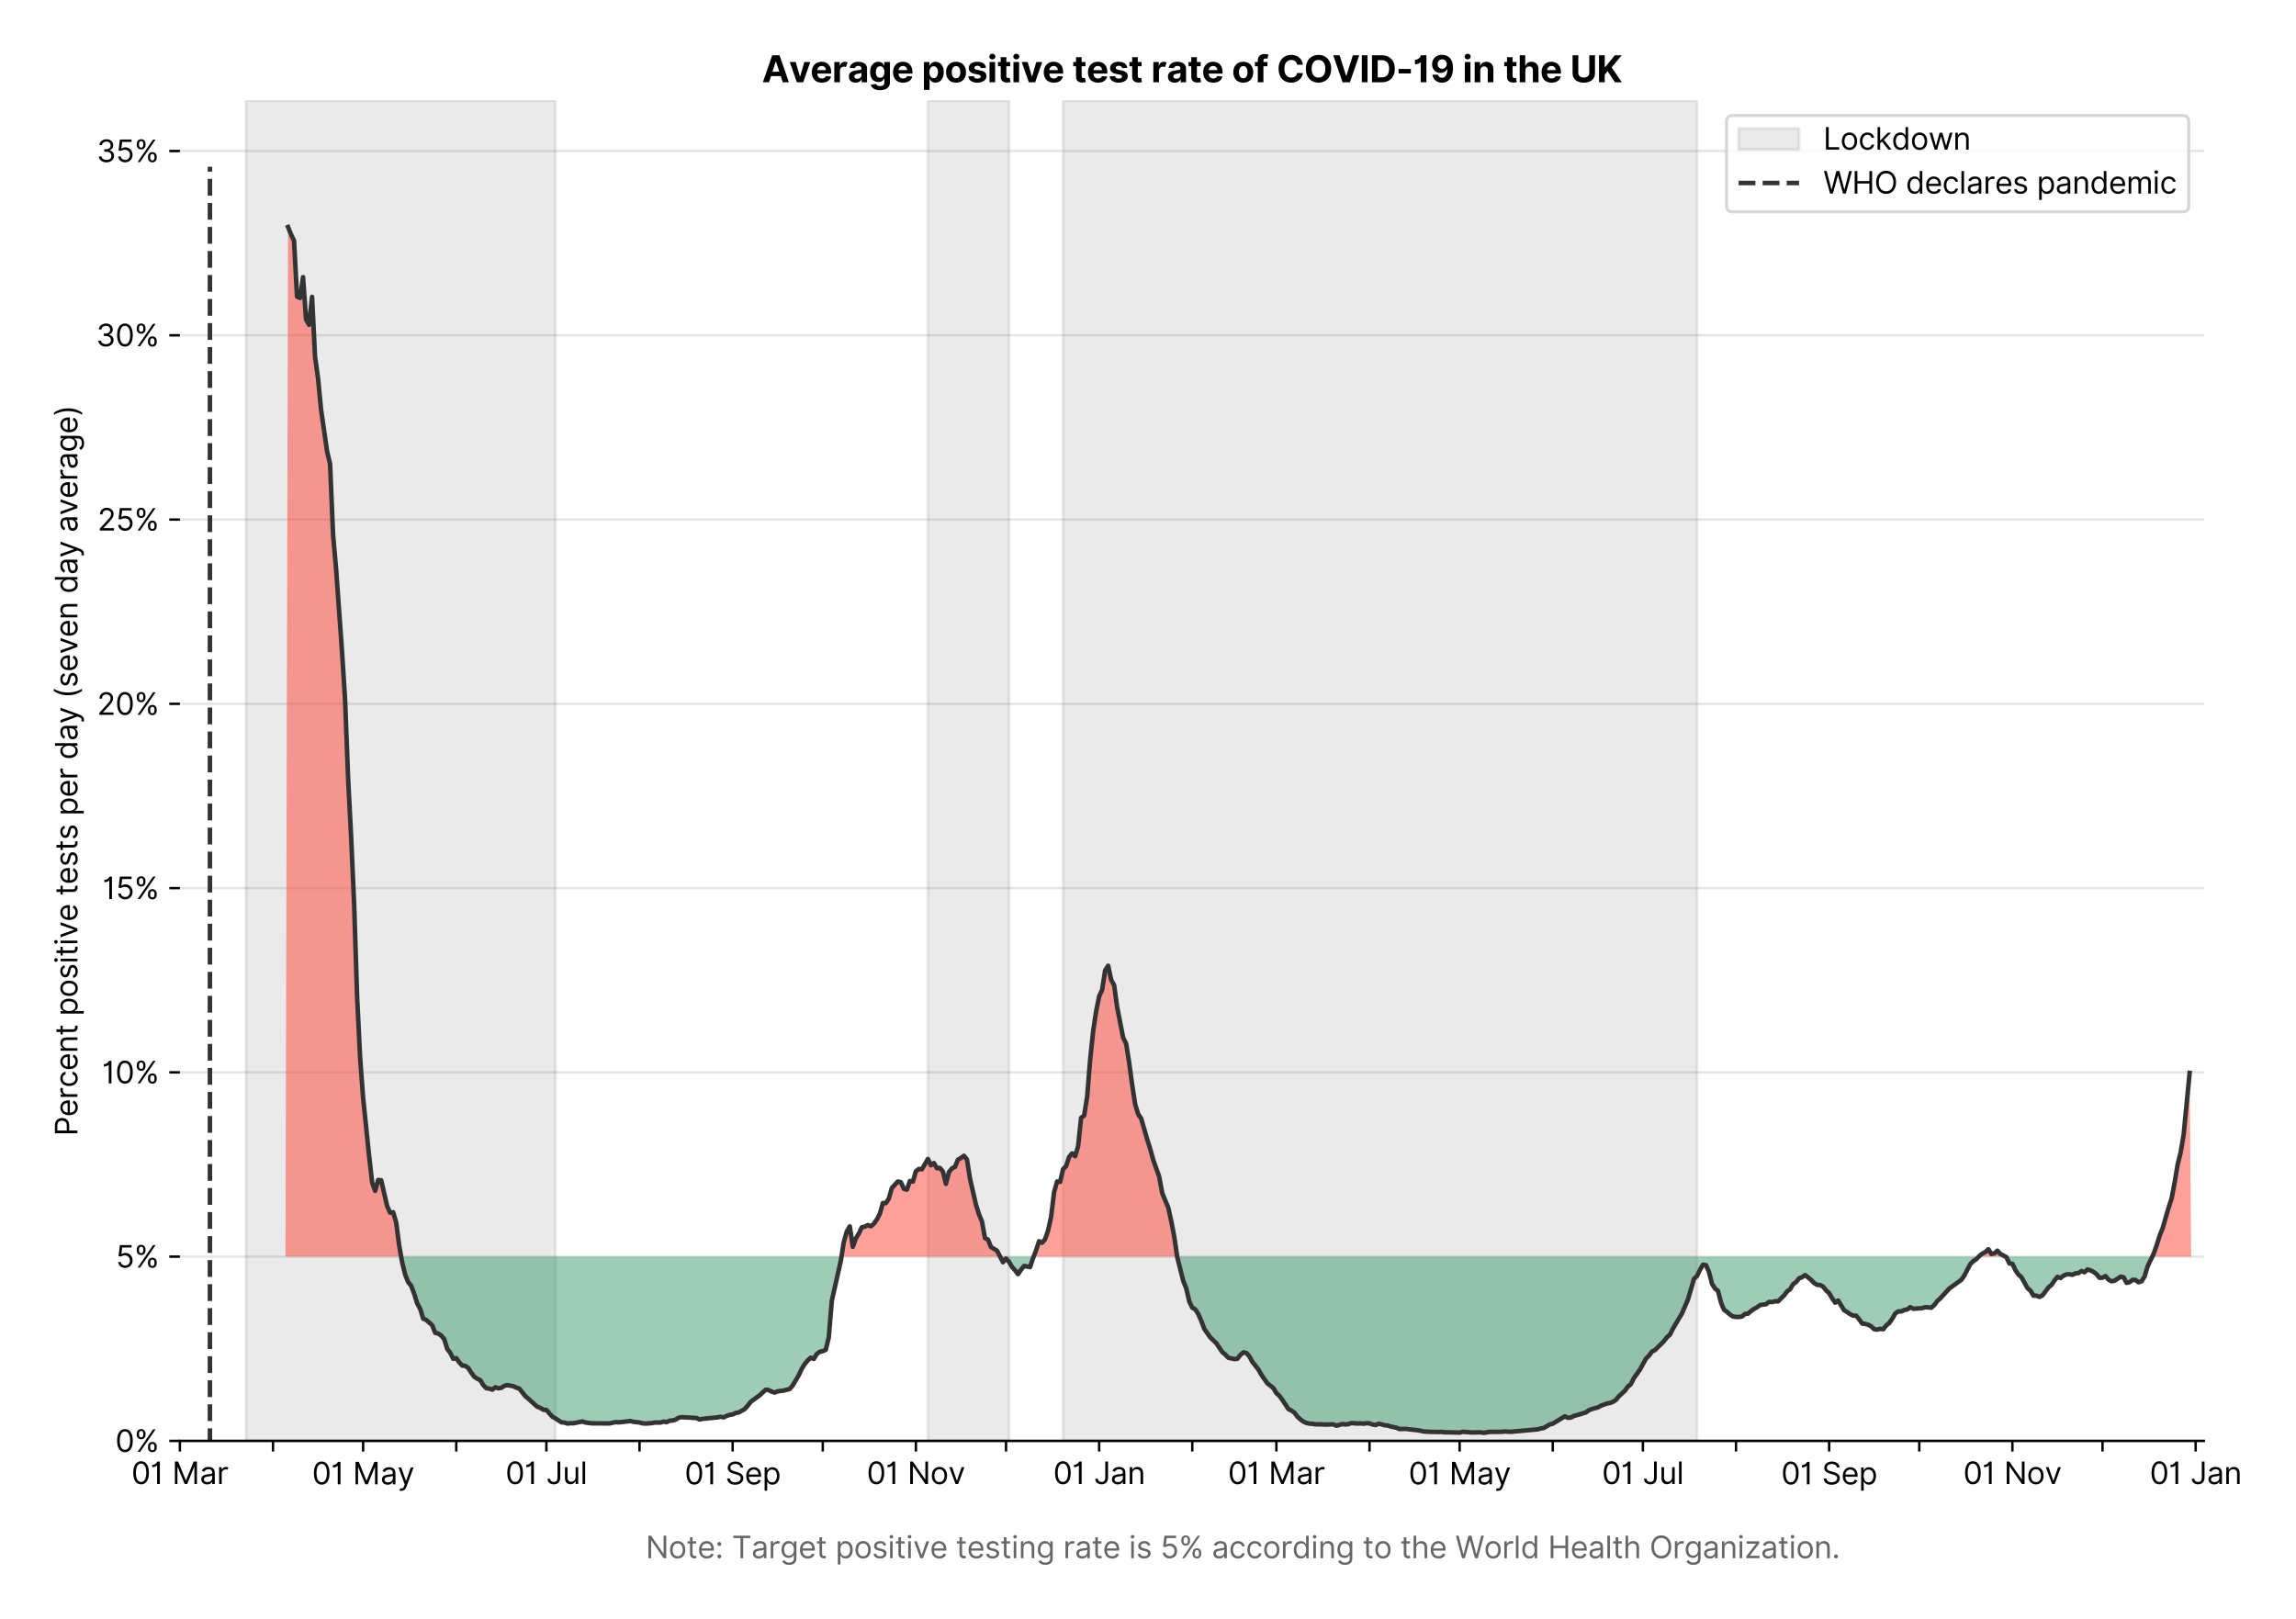 <?xml version="1.0" encoding="utf-8" standalone="no"?>
<!DOCTYPE svg PUBLIC "-//W3C//DTD SVG 1.1//EN"
  "http://www.w3.org/Graphics/SVG/1.1/DTD/svg11.dtd">
<svg xmlns:xlink="http://www.w3.org/1999/xlink" viewBox="0 0 759.607 535.712" xmlns="http://www.w3.org/2000/svg" version="1.1">
 <defs>
  <style type="text/css">*{stroke-linejoin: round; stroke-linecap: butt}</style>
 </defs>
 <g id="figure_1">
  <g id="patch_1">
   <path d="M 0 535.712 
L 759.607 535.712 
L 759.607 0 
L 0 0 
z
" style="fill: #ffffff"/>
  </g>
  <g id="axes_1">
   <g id="patch_2">
    <path d="M 59.513 476.745 
L 729.112 476.745 
L 729.112 33.225 
L 59.513 33.225 
z
" style="fill: #ffffff"/>
   </g>
   <g id="matplotlib.axis_1">
    <g id="xtick_1">
     <g id="line2d_1">
      <defs>
       <path id="m47b42e1b31" d="M 0 0 
L 0 3.5 
" style="stroke: #000000; stroke-width: 0.8"/>
      </defs>
      <g>
       <use xlink:href="#m47b42e1b31" x="59.513" y="476.745" style="stroke: #000000; stroke-width: 0.8"/>
      </g>
     </g>
     <g id="text_1">
      <!-- 01 Mar -->
      <g transform="translate(43.476 491.018)scale(0.1 -0.1)">
       <defs>
        <path id="Inter-Regular-30" d="M 2000 -64 
Q 1230 -64 806 561 
Q 382 1186 382 2327 
Q 382 3459 809 4088 
Q 1236 4718 2000 4718 
Q 2764 4718 3191 4088 
Q 3618 3459 3618 2327 
Q 3618 1186 3194 561 
Q 2771 -64 2000 -64 
z
M 2000 436 
Q 2509 436 2791 927 
Q 3073 1418 3073 2327 
Q 3073 3234 2789 3730 
Q 2505 4227 2000 4227 
Q 1496 4227 1211 3730 
Q 927 3234 927 2327 
Q 927 1418 1210 927 
Q 1493 436 2000 436 
z
" transform="scale(0.016)"/>
        <path id="Inter-Regular-31" d="M 1973 4655 
L 1973 0 
L 1409 0 
L 1409 3836 
L 1373 3836 
Q 1341 3773 1209 3692 
Q 1077 3611 868 3551 
Q 659 3491 391 3491 
L 391 3964 
Q 661 3964 859 4061 
Q 1057 4159 1190 4291 
Q 1323 4423 1392 4529 
Q 1461 4636 1473 4655 
L 1973 4655 
z
" transform="scale(0.016)"/>
        <path id="Inter-Regular-20" transform="scale(0.016)"/>
        <path id="Inter-Regular-4d" d="M 564 4655 
L 1236 4655 
L 2818 791 
L 2873 791 
L 4455 4655 
L 5127 4655 
L 5127 0 
L 4600 0 
L 4600 3536 
L 4555 3536 
L 3100 0 
L 2591 0 
L 1136 3536 
L 1091 3536 
L 1091 0 
L 564 0 
L 564 4655 
z
" transform="scale(0.016)"/>
        <path id="Inter-Regular-61" d="M 1518 -82 
Q 1186 -82 916 44 
Q 646 170 486 410 
Q 327 650 327 991 
Q 327 1291 445 1478 
Q 564 1666 761 1773 
Q 959 1880 1199 1933 
Q 1439 1986 1682 2018 
Q 2000 2059 2199 2080 
Q 2398 2102 2490 2154 
Q 2582 2207 2582 2336 
L 2582 2355 
Q 2582 2691 2399 2877 
Q 2216 3064 1846 3064 
Q 1461 3064 1243 2895 
Q 1025 2727 936 2536 
L 427 2718 
Q 564 3036 792 3214 
Q 1021 3393 1292 3464 
Q 1564 3536 1827 3536 
Q 1996 3536 2215 3496 
Q 2434 3457 2640 3334 
Q 2846 3211 2982 2963 
Q 3118 2716 3118 2300 
L 3118 0 
L 2582 0 
L 2582 473 
L 2555 473 
Q 2500 359 2373 229 
Q 2246 100 2034 9 
Q 1823 -82 1518 -82 
z
M 1600 400 
Q 1918 400 2137 525 
Q 2357 650 2469 847 
Q 2582 1045 2582 1264 
L 2582 1755 
Q 2548 1714 2433 1681 
Q 2318 1648 2169 1624 
Q 2021 1600 1881 1583 
Q 1741 1566 1655 1555 
Q 1446 1527 1265 1467 
Q 1084 1407 974 1287 
Q 864 1168 864 964 
Q 864 684 1072 542 
Q 1280 400 1600 400 
z
" transform="scale(0.016)"/>
        <path id="Inter-Regular-72" d="M 491 0 
L 491 3491 
L 1009 3491 
L 1009 2964 
L 1046 2964 
Q 1139 3223 1389 3384 
Q 1639 3545 1955 3545 
Q 2100 3545 2209 3511 
Q 2318 3477 2400 3418 
L 2218 2964 
Q 2161 2993 2085 3010 
Q 2009 3027 1909 3027 
Q 1527 3027 1277 2794 
Q 1027 2561 1027 2209 
L 1027 0 
L 491 0 
z
" transform="scale(0.016)"/>
       </defs>
       <use xlink:href="#Inter-Regular-30"/>
       <use xlink:href="#Inter-Regular-31" x="62.5"/>
       <use xlink:href="#Inter-Regular-20" x="106.676"/>
       <use xlink:href="#Inter-Regular-4d" x="134.801"/>
       <use xlink:href="#Inter-Regular-61" x="225.994"/>
       <use xlink:href="#Inter-Regular-72" x="282.386"/>
      </g>
     </g>
    </g>
    <g id="xtick_2">
     <g id="line2d_2">
      <g>
       <use xlink:href="#m47b42e1b31" x="90.323" y="476.745" style="stroke: #000000; stroke-width: 0.8"/>
      </g>
     </g>
    </g>
    <g id="xtick_3">
     <g id="line2d_3">
      <g>
       <use xlink:href="#m47b42e1b31" x="120.139" y="476.745" style="stroke: #000000; stroke-width: 0.8"/>
      </g>
     </g>
     <g id="text_2">
      <!-- 01 May -->
      <g transform="translate(103.236 491.117)scale(0.1 -0.1)">
       <defs>
        <path id="Inter-Regular-79" d="M 818 -1355 
Q 682 -1355 575 -1333 
Q 468 -1311 427 -1291 
L 564 -818 
Q 857 -893 1053 -814 
Q 1250 -736 1391 -345 
L 1509 -18 
L 218 3491 
L 800 3491 
L 1764 709 
L 1800 709 
L 2764 3491 
L 3346 3491 
L 1846 -564 
Q 1550 -1355 818 -1355 
z
" transform="scale(0.016)"/>
       </defs>
       <use xlink:href="#Inter-Regular-30"/>
       <use xlink:href="#Inter-Regular-31" x="62.5"/>
       <use xlink:href="#Inter-Regular-20" x="106.676"/>
       <use xlink:href="#Inter-Regular-4d" x="134.801"/>
       <use xlink:href="#Inter-Regular-61" x="225.994"/>
       <use xlink:href="#Inter-Regular-79" x="282.386"/>
      </g>
     </g>
    </g>
    <g id="xtick_4">
     <g id="line2d_4">
      <g>
       <use xlink:href="#m47b42e1b31" x="150.95" y="476.745" style="stroke: #000000; stroke-width: 0.8"/>
      </g>
     </g>
    </g>
    <g id="xtick_5">
     <g id="line2d_5">
      <g>
       <use xlink:href="#m47b42e1b31" x="180.766" y="476.745" style="stroke: #000000; stroke-width: 0.8"/>
      </g>
     </g>
     <g id="text_3">
      <!-- 01 Jul -->
      <g transform="translate(167.222 491.018)scale(0.1 -0.1)">
       <defs>
        <path id="Inter-Regular-4a" d="M 2346 4655 
L 2909 4655 
L 2909 1327 
Q 2909 657 2549 296 
Q 2189 -64 1582 -64 
Q 1200 -64 902 76 
Q 605 216 434 475 
Q 264 734 264 1091 
L 818 1091 
Q 818 795 1034 615 
Q 1250 436 1582 436 
Q 1948 436 2147 664 
Q 2346 893 2346 1327 
L 2346 4655 
z
" transform="scale(0.016)"/>
        <path id="Inter-Regular-75" d="M 2691 1427 
L 2691 3491 
L 3227 3491 
L 3227 0 
L 2691 0 
L 2691 591 
L 2655 591 
Q 2532 325 2273 140 
Q 2014 -45 1618 -45 
Q 1127 -45 809 280 
Q 491 605 491 1273 
L 491 3491 
L 1027 3491 
L 1027 1309 
Q 1027 927 1242 700 
Q 1457 473 1791 473 
Q 1991 473 2199 575 
Q 2407 677 2549 888 
Q 2691 1100 2691 1427 
z
" transform="scale(0.016)"/>
        <path id="Inter-Regular-6c" d="M 1027 4655 
L 1027 0 
L 491 0 
L 491 4655 
L 1027 4655 
z
" transform="scale(0.016)"/>
       </defs>
       <use xlink:href="#Inter-Regular-30"/>
       <use xlink:href="#Inter-Regular-31" x="62.5"/>
       <use xlink:href="#Inter-Regular-20" x="106.676"/>
       <use xlink:href="#Inter-Regular-4a" x="134.801"/>
       <use xlink:href="#Inter-Regular-75" x="189.063"/>
       <use xlink:href="#Inter-Regular-6c" x="247.159"/>
      </g>
     </g>
    </g>
    <g id="xtick_6">
     <g id="line2d_6">
      <g>
       <use xlink:href="#m47b42e1b31" x="211.576" y="476.745" style="stroke: #000000; stroke-width: 0.8"/>
      </g>
     </g>
    </g>
    <g id="xtick_7">
     <g id="line2d_7">
      <g>
       <use xlink:href="#m47b42e1b31" x="242.387" y="476.745" style="stroke: #000000; stroke-width: 0.8"/>
      </g>
     </g>
     <g id="text_4">
      <!-- 01 Sep -->
      <g transform="translate(226.499 491.117)scale(0.1 -0.1)">
       <defs>
        <path id="Inter-Regular-53" d="M 3109 3491 
Q 3068 3836 2777 4027 
Q 2486 4218 2064 4218 
Q 1600 4218 1318 3999 
Q 1036 3780 1036 3445 
Q 1036 3195 1189 3042 
Q 1343 2889 1553 2803 
Q 1764 2718 1936 2673 
L 2409 2545 
Q 2591 2498 2815 2414 
Q 3039 2330 3244 2185 
Q 3450 2041 3584 1816 
Q 3718 1591 3718 1264 
Q 3718 886 3521 581 
Q 3325 277 2949 97 
Q 2573 -82 2036 -82 
Q 1286 -82 845 272 
Q 405 627 364 1200 
L 946 1200 
Q 968 936 1124 764 
Q 1280 593 1519 510 
Q 1759 427 2036 427 
Q 2359 427 2616 533 
Q 2873 639 3023 828 
Q 3173 1018 3173 1273 
Q 3173 1505 3043 1650 
Q 2914 1795 2702 1886 
Q 2491 1977 2246 2045 
L 1673 2209 
Q 1127 2366 809 2657 
Q 491 2948 491 3418 
Q 491 3809 703 4101 
Q 916 4393 1276 4555 
Q 1636 4718 2082 4718 
Q 2532 4718 2882 4558 
Q 3232 4398 3437 4120 
Q 3643 3843 3655 3491 
L 3109 3491 
z
" transform="scale(0.016)"/>
        <path id="Inter-Regular-65" d="M 1955 -73 
Q 1450 -73 1085 151 
Q 721 375 524 778 
Q 327 1182 327 1718 
Q 327 2255 524 2665 
Q 721 3075 1074 3305 
Q 1427 3536 1900 3536 
Q 2173 3536 2439 3445 
Q 2705 3355 2923 3151 
Q 3141 2948 3270 2614 
Q 3400 2280 3400 1791 
L 3400 1564 
L 866 1564 
Q 884 1005 1183 707 
Q 1482 409 1955 409 
Q 2271 409 2498 545 
Q 2725 682 2827 955 
L 3346 809 
Q 3223 414 2854 170 
Q 2486 -73 1955 -73 
z
M 866 2027 
L 2855 2027 
Q 2855 2470 2595 2762 
Q 2336 3055 1900 3055 
Q 1593 3055 1368 2911 
Q 1143 2768 1013 2533 
Q 884 2298 866 2027 
z
" transform="scale(0.016)"/>
        <path id="Inter-Regular-70" d="M 491 -1309 
L 491 3491 
L 1009 3491 
L 1009 2936 
L 1073 2936 
Q 1132 3027 1237 3169 
Q 1343 3311 1542 3423 
Q 1741 3536 2082 3536 
Q 2523 3536 2859 3315 
Q 3196 3095 3384 2690 
Q 3573 2286 3573 1736 
Q 3573 1182 3384 776 
Q 3196 370 2861 148 
Q 2527 -73 2091 -73 
Q 1755 -73 1552 39 
Q 1350 152 1241 296 
Q 1132 441 1073 536 
L 1027 536 
L 1027 -1309 
L 491 -1309 
z
M 1018 1745 
Q 1018 1152 1276 780 
Q 1534 409 2018 409 
Q 2355 409 2581 587 
Q 2807 766 2921 1069 
Q 3036 1373 3036 1745 
Q 3036 2114 2923 2410 
Q 2811 2707 2585 2881 
Q 2359 3055 2018 3055 
Q 1527 3055 1272 2693 
Q 1018 2332 1018 1745 
z
" transform="scale(0.016)"/>
       </defs>
       <use xlink:href="#Inter-Regular-30"/>
       <use xlink:href="#Inter-Regular-31" x="62.5"/>
       <use xlink:href="#Inter-Regular-20" x="106.676"/>
       <use xlink:href="#Inter-Regular-53" x="134.801"/>
       <use xlink:href="#Inter-Regular-65" x="198.58"/>
       <use xlink:href="#Inter-Regular-70" x="256.818"/>
      </g>
     </g>
    </g>
    <g id="xtick_8">
     <g id="line2d_8">
      <g>
       <use xlink:href="#m47b42e1b31" x="272.203" y="476.745" style="stroke: #000000; stroke-width: 0.8"/>
      </g>
     </g>
    </g>
    <g id="xtick_9">
     <g id="line2d_9">
      <g>
       <use xlink:href="#m47b42e1b31" x="303.014" y="476.745" style="stroke: #000000; stroke-width: 0.8"/>
      </g>
     </g>
     <g id="text_5">
      <!-- 01 Nov -->
      <g transform="translate(286.743 491.018)scale(0.1 -0.1)">
       <defs>
        <path id="Inter-Regular-4e" d="M 4255 4655 
L 4255 0 
L 3709 0 
L 1173 3655 
L 1127 3655 
L 1127 0 
L 564 0 
L 564 4655 
L 1109 4655 
L 3655 991 
L 3700 991 
L 3700 4655 
L 4255 4655 
z
" transform="scale(0.016)"/>
        <path id="Inter-Regular-6f" d="M 1909 -73 
Q 1436 -73 1080 152 
Q 725 377 526 781 
Q 327 1186 327 1727 
Q 327 2273 526 2679 
Q 725 3086 1080 3311 
Q 1436 3536 1909 3536 
Q 2382 3536 2737 3311 
Q 3093 3086 3292 2679 
Q 3491 2273 3491 1727 
Q 3491 1186 3292 781 
Q 3093 377 2737 152 
Q 2382 -73 1909 -73 
z
M 1909 409 
Q 2268 409 2500 593 
Q 2732 777 2843 1077 
Q 2955 1377 2955 1727 
Q 2955 2077 2843 2379 
Q 2732 2682 2500 2868 
Q 2268 3055 1909 3055 
Q 1550 3055 1318 2868 
Q 1086 2682 975 2379 
Q 864 2077 864 1727 
Q 864 1377 975 1077 
Q 1086 777 1318 593 
Q 1550 409 1909 409 
z
" transform="scale(0.016)"/>
        <path id="Inter-Regular-76" d="M 3346 3491 
L 2055 0 
L 1509 0 
L 218 3491 
L 800 3491 
L 1764 709 
L 1800 709 
L 2764 3491 
L 3346 3491 
z
" transform="scale(0.016)"/>
       </defs>
       <use xlink:href="#Inter-Regular-30"/>
       <use xlink:href="#Inter-Regular-31" x="62.5"/>
       <use xlink:href="#Inter-Regular-20" x="106.676"/>
       <use xlink:href="#Inter-Regular-4e" x="134.801"/>
       <use xlink:href="#Inter-Regular-6f" x="210.085"/>
       <use xlink:href="#Inter-Regular-76" x="269.744"/>
      </g>
     </g>
    </g>
    <g id="xtick_10">
     <g id="line2d_10">
      <g>
       <use xlink:href="#m47b42e1b31" x="332.83" y="476.745" style="stroke: #000000; stroke-width: 0.8"/>
      </g>
     </g>
    </g>
    <g id="xtick_11">
     <g id="line2d_11">
      <g>
       <use xlink:href="#m47b42e1b31" x="363.64" y="476.745" style="stroke: #000000; stroke-width: 0.8"/>
      </g>
     </g>
     <g id="text_6">
      <!-- 01 Jan -->
      <g transform="translate(348.441 491.018)scale(0.1 -0.1)">
       <defs>
        <path id="Inter-Regular-6e" d="M 1027 2100 
L 1027 0 
L 491 0 
L 491 3491 
L 1009 3491 
L 1009 2945 
L 1055 2945 
Q 1177 3211 1427 3373 
Q 1677 3536 2073 3536 
Q 2602 3536 2928 3211 
Q 3255 2886 3255 2218 
L 3255 0 
L 2718 0 
L 2718 2182 
Q 2718 2593 2504 2824 
Q 2291 3055 1918 3055 
Q 1534 3055 1280 2806 
Q 1027 2557 1027 2100 
z
" transform="scale(0.016)"/>
       </defs>
       <use xlink:href="#Inter-Regular-30"/>
       <use xlink:href="#Inter-Regular-31" x="62.5"/>
       <use xlink:href="#Inter-Regular-20" x="106.676"/>
       <use xlink:href="#Inter-Regular-4a" x="134.801"/>
       <use xlink:href="#Inter-Regular-61" x="189.063"/>
       <use xlink:href="#Inter-Regular-6e" x="245.455"/>
      </g>
     </g>
    </g>
    <g id="xtick_12">
     <g id="line2d_12">
      <g>
       <use xlink:href="#m47b42e1b31" x="394.451" y="476.745" style="stroke: #000000; stroke-width: 0.8"/>
      </g>
     </g>
    </g>
    <g id="xtick_13">
     <g id="line2d_13">
      <g>
       <use xlink:href="#m47b42e1b31" x="422.28" y="476.745" style="stroke: #000000; stroke-width: 0.8"/>
      </g>
     </g>
     <g id="text_7">
      <!-- 01 Mar -->
      <g transform="translate(406.243 491.018)scale(0.1 -0.1)">
       <use xlink:href="#Inter-Regular-30"/>
       <use xlink:href="#Inter-Regular-31" x="62.5"/>
       <use xlink:href="#Inter-Regular-20" x="106.676"/>
       <use xlink:href="#Inter-Regular-4d" x="134.801"/>
       <use xlink:href="#Inter-Regular-61" x="225.994"/>
       <use xlink:href="#Inter-Regular-72" x="282.386"/>
      </g>
     </g>
    </g>
    <g id="xtick_14">
     <g id="line2d_14">
      <g>
       <use xlink:href="#m47b42e1b31" x="453.09" y="476.745" style="stroke: #000000; stroke-width: 0.8"/>
      </g>
     </g>
    </g>
    <g id="xtick_15">
     <g id="line2d_15">
      <g>
       <use xlink:href="#m47b42e1b31" x="482.906" y="476.745" style="stroke: #000000; stroke-width: 0.8"/>
      </g>
     </g>
     <g id="text_8">
      <!-- 01 May -->
      <g transform="translate(466.003 491.117)scale(0.1 -0.1)">
       <use xlink:href="#Inter-Regular-30"/>
       <use xlink:href="#Inter-Regular-31" x="62.5"/>
       <use xlink:href="#Inter-Regular-20" x="106.676"/>
       <use xlink:href="#Inter-Regular-4d" x="134.801"/>
       <use xlink:href="#Inter-Regular-61" x="225.994"/>
       <use xlink:href="#Inter-Regular-79" x="282.386"/>
      </g>
     </g>
    </g>
    <g id="xtick_16">
     <g id="line2d_16">
      <g>
       <use xlink:href="#m47b42e1b31" x="513.717" y="476.745" style="stroke: #000000; stroke-width: 0.8"/>
      </g>
     </g>
    </g>
    <g id="xtick_17">
     <g id="line2d_17">
      <g>
       <use xlink:href="#m47b42e1b31" x="543.533" y="476.745" style="stroke: #000000; stroke-width: 0.8"/>
      </g>
     </g>
     <g id="text_9">
      <!-- 01 Jul -->
      <g transform="translate(529.989 491.018)scale(0.1 -0.1)">
       <use xlink:href="#Inter-Regular-30"/>
       <use xlink:href="#Inter-Regular-31" x="62.5"/>
       <use xlink:href="#Inter-Regular-20" x="106.676"/>
       <use xlink:href="#Inter-Regular-4a" x="134.801"/>
       <use xlink:href="#Inter-Regular-75" x="189.063"/>
       <use xlink:href="#Inter-Regular-6c" x="247.159"/>
      </g>
     </g>
    </g>
    <g id="xtick_18">
     <g id="line2d_18">
      <g>
       <use xlink:href="#m47b42e1b31" x="574.343" y="476.745" style="stroke: #000000; stroke-width: 0.8"/>
      </g>
     </g>
    </g>
    <g id="xtick_19">
     <g id="line2d_19">
      <g>
       <use xlink:href="#m47b42e1b31" x="605.154" y="476.745" style="stroke: #000000; stroke-width: 0.8"/>
      </g>
     </g>
     <g id="text_10">
      <!-- 01 Sep -->
      <g transform="translate(589.266 491.117)scale(0.1 -0.1)">
       <use xlink:href="#Inter-Regular-30"/>
       <use xlink:href="#Inter-Regular-31" x="62.5"/>
       <use xlink:href="#Inter-Regular-20" x="106.676"/>
       <use xlink:href="#Inter-Regular-53" x="134.801"/>
       <use xlink:href="#Inter-Regular-65" x="198.58"/>
       <use xlink:href="#Inter-Regular-70" x="256.818"/>
      </g>
     </g>
    </g>
    <g id="xtick_20">
     <g id="line2d_20">
      <g>
       <use xlink:href="#m47b42e1b31" x="634.97" y="476.745" style="stroke: #000000; stroke-width: 0.8"/>
      </g>
     </g>
    </g>
    <g id="xtick_21">
     <g id="line2d_21">
      <g>
       <use xlink:href="#m47b42e1b31" x="665.781" y="476.745" style="stroke: #000000; stroke-width: 0.8"/>
      </g>
     </g>
     <g id="text_11">
      <!-- 01 Nov -->
      <g transform="translate(649.51 491.018)scale(0.1 -0.1)">
       <use xlink:href="#Inter-Regular-30"/>
       <use xlink:href="#Inter-Regular-31" x="62.5"/>
       <use xlink:href="#Inter-Regular-20" x="106.676"/>
       <use xlink:href="#Inter-Regular-4e" x="134.801"/>
       <use xlink:href="#Inter-Regular-6f" x="210.085"/>
       <use xlink:href="#Inter-Regular-76" x="269.744"/>
      </g>
     </g>
    </g>
    <g id="xtick_22">
     <g id="line2d_22">
      <g>
       <use xlink:href="#m47b42e1b31" x="695.597" y="476.745" style="stroke: #000000; stroke-width: 0.8"/>
      </g>
     </g>
    </g>
    <g id="xtick_23">
     <g id="line2d_23">
      <g>
       <use xlink:href="#m47b42e1b31" x="726.407" y="476.745" style="stroke: #000000; stroke-width: 0.8"/>
      </g>
     </g>
     <g id="text_12">
      <!-- 01 Jan -->
      <g transform="translate(711.208 491.018)scale(0.1 -0.1)">
       <use xlink:href="#Inter-Regular-30"/>
       <use xlink:href="#Inter-Regular-31" x="62.5"/>
       <use xlink:href="#Inter-Regular-20" x="106.676"/>
       <use xlink:href="#Inter-Regular-4a" x="134.801"/>
       <use xlink:href="#Inter-Regular-61" x="189.063"/>
       <use xlink:href="#Inter-Regular-6e" x="245.455"/>
      </g>
     </g>
    </g>
    <g id="text_13">
     <!--  -->
     <g style="fill: #666666" transform="translate(394.312 504.507)scale(0.1 -0.1)"/>
     <!--             Note: Target positive testing rate is 5% according to the World Health Organization. -->
     <g style="fill: #666666" transform="translate(179.866 515.553)scale(0.1 -0.1)">
      <defs>
       <path id="Inter-Regular-74" d="M 2009 3491 
L 2009 3036 
L 1264 3036 
L 1264 1000 
Q 1264 773 1331 660 
Q 1398 548 1503 510 
Q 1609 473 1727 473 
Q 1816 473 1873 483 
Q 1930 493 1964 500 
L 2073 18 
Q 2018 -2 1920 -23 
Q 1823 -45 1673 -45 
Q 1446 -45 1228 52 
Q 1011 150 869 350 
Q 727 550 727 855 
L 727 3036 
L 200 3036 
L 200 3491 
L 727 3491 
L 727 4327 
L 1264 4327 
L 1264 3491 
L 2009 3491 
z
" transform="scale(0.016)"/>
       <path id="Inter-Regular-3a" d="M 882 -36 
Q 714 -36 593 84 
Q 473 205 473 373 
Q 473 541 593 661 
Q 714 782 882 782 
Q 1050 782 1170 661 
Q 1291 541 1291 373 
Q 1291 205 1170 84 
Q 1050 -36 882 -36 
z
M 882 2524 
Q 714 2524 593 2644 
Q 473 2765 473 2933 
Q 473 3101 593 3221 
Q 714 3342 882 3342 
Q 1050 3342 1170 3221 
Q 1291 3101 1291 2933 
Q 1291 2765 1170 2644 
Q 1050 2524 882 2524 
z
" transform="scale(0.016)"/>
       <path id="Inter-Regular-54" d="M 309 4155 
L 309 4655 
L 3800 4655 
L 3800 4155 
L 2336 4155 
L 2336 0 
L 1773 0 
L 1773 4155 
L 309 4155 
z
" transform="scale(0.016)"/>
       <path id="Inter-Regular-67" d="M 1900 -1382 
Q 1316 -1382 976 -1169 
Q 636 -957 473 -682 
L 900 -382 
Q 973 -477 1084 -601 
Q 1196 -725 1390 -817 
Q 1584 -909 1900 -909 
Q 2323 -909 2598 -704 
Q 2873 -500 2873 -64 
L 2873 645 
L 2827 645 
Q 2768 550 2660 410 
Q 2552 270 2351 162 
Q 2150 55 1809 55 
Q 1386 55 1051 255 
Q 716 455 521 836 
Q 327 1218 327 1764 
Q 327 2300 516 2699 
Q 705 3098 1041 3317 
Q 1377 3536 1818 3536 
Q 2159 3536 2360 3423 
Q 2561 3311 2669 3169 
Q 2777 3027 2836 2936 
L 2891 2936 
L 2891 3491 
L 3409 3491 
L 3409 -100 
Q 3409 -550 3205 -833 
Q 3002 -1116 2660 -1249 
Q 2318 -1382 1900 -1382 
z
M 1882 536 
Q 2366 536 2624 864 
Q 2882 1193 2882 1773 
Q 2882 2339 2627 2697 
Q 2373 3055 1882 3055 
Q 1541 3055 1315 2882 
Q 1089 2709 976 2418 
Q 864 2127 864 1773 
Q 864 1227 1120 881 
Q 1377 536 1882 536 
z
" transform="scale(0.016)"/>
       <path id="Inter-Regular-73" d="M 2964 2709 
L 2482 2573 
Q 2411 2755 2245 2914 
Q 2080 3073 1727 3073 
Q 1407 3073 1194 2926 
Q 982 2780 982 2555 
Q 982 2355 1127 2239 
Q 1273 2123 1582 2045 
L 2100 1918 
Q 3027 1691 3027 973 
Q 3027 673 2855 436 
Q 2684 200 2377 63 
Q 2071 -73 1664 -73 
Q 1130 -73 780 159 
Q 430 391 336 836 
L 846 964 
Q 989 400 1655 400 
Q 2030 400 2251 560 
Q 2473 720 2473 945 
Q 2473 1316 1955 1436 
L 1373 1573 
Q 893 1686 669 1926 
Q 446 2166 446 2527 
Q 446 2823 613 3050 
Q 780 3277 1069 3406 
Q 1359 3536 1727 3536 
Q 2246 3536 2542 3309 
Q 2839 3082 2964 2709 
z
" transform="scale(0.016)"/>
       <path id="Inter-Regular-69" d="M 491 0 
L 491 3491 
L 1027 3491 
L 1027 0 
L 491 0 
z
M 764 4073 
Q 607 4073 494 4179 
Q 382 4286 382 4436 
Q 382 4586 494 4693 
Q 607 4800 764 4800 
Q 921 4800 1033 4693 
Q 1146 4586 1146 4436 
Q 1146 4286 1033 4179 
Q 921 4073 764 4073 
z
" transform="scale(0.016)"/>
       <path id="Inter-Regular-35" d="M 1936 -64 
Q 1536 -64 1216 95 
Q 896 255 702 532 
Q 509 809 491 1164 
L 1036 1164 
Q 1068 848 1324 642 
Q 1580 436 1936 436 
Q 2223 436 2447 570 
Q 2671 705 2799 940 
Q 2927 1175 2927 1473 
Q 2927 1777 2794 2017 
Q 2661 2257 2429 2395 
Q 2198 2534 1900 2536 
Q 1686 2539 1461 2472 
Q 1236 2405 1091 2300 
L 564 2364 
L 846 4655 
L 3264 4655 
L 3264 4155 
L 1318 4155 
L 1155 2782 
L 1182 2782 
Q 1325 2895 1541 2970 
Q 1757 3045 1991 3045 
Q 2418 3045 2753 2842 
Q 3089 2639 3281 2286 
Q 3473 1934 3473 1482 
Q 3473 1036 3274 687 
Q 3075 339 2727 137 
Q 2380 -64 1936 -64 
z
" transform="scale(0.016)"/>
       <path id="Inter-Regular-25" d="M 2855 873 
L 2855 1118 
Q 2855 1373 2960 1585 
Q 3066 1798 3269 1926 
Q 3473 2055 3764 2055 
Q 4059 2055 4259 1926 
Q 4459 1798 4561 1585 
Q 4664 1373 4664 1118 
L 4664 873 
Q 4664 618 4560 405 
Q 4457 193 4256 64 
Q 4055 -64 3764 -64 
Q 3468 -64 3266 64 
Q 3064 193 2959 405 
Q 2855 618 2855 873 
z
M 536 3536 
L 536 3782 
Q 536 4036 642 4248 
Q 748 4461 951 4589 
Q 1155 4718 1446 4718 
Q 1741 4718 1941 4589 
Q 2141 4461 2243 4248 
Q 2346 4036 2346 3782 
L 2346 3536 
Q 2346 3282 2242 3069 
Q 2139 2857 1937 2728 
Q 1736 2600 1446 2600 
Q 1150 2600 948 2728 
Q 746 2857 641 3069 
Q 536 3282 536 3536 
z
M 709 0 
L 3909 4655 
L 4427 4655 
L 1227 0 
L 709 0 
z
M 3318 1118 
L 3318 873 
Q 3318 661 3418 494 
Q 3518 327 3764 327 
Q 4002 327 4101 494 
Q 4200 661 4200 873 
L 4200 1118 
Q 4200 1330 4104 1497 
Q 4009 1664 3764 1664 
Q 3525 1664 3421 1497 
Q 3318 1330 3318 1118 
z
M 1000 3782 
L 1000 3536 
Q 1000 3325 1100 3158 
Q 1200 2991 1446 2991 
Q 1684 2991 1783 3158 
Q 1882 3325 1882 3536 
L 1882 3782 
Q 1882 3993 1786 4160 
Q 1691 4327 1446 4327 
Q 1207 4327 1103 4160 
Q 1000 3993 1000 3782 
z
" transform="scale(0.016)"/>
       <path id="Inter-Regular-63" d="M 1909 -73 
Q 1418 -73 1063 159 
Q 709 391 518 798 
Q 327 1205 327 1727 
Q 327 2259 524 2667 
Q 721 3075 1074 3305 
Q 1427 3536 1900 3536 
Q 2268 3536 2563 3400 
Q 2859 3264 3047 3018 
Q 3236 2773 3282 2445 
L 2746 2445 
Q 2684 2684 2474 2869 
Q 2264 3055 1909 3055 
Q 1439 3055 1151 2697 
Q 864 2339 864 1745 
Q 864 1139 1148 774 
Q 1432 409 1909 409 
Q 2223 409 2447 570 
Q 2671 732 2746 1018 
L 3282 1018 
Q 3236 709 3058 462 
Q 2880 216 2588 71 
Q 2296 -73 1909 -73 
z
" transform="scale(0.016)"/>
       <path id="Inter-Regular-64" d="M 1809 -73 
Q 1373 -73 1039 148 
Q 705 370 516 776 
Q 327 1182 327 1736 
Q 327 2286 516 2690 
Q 705 3095 1041 3315 
Q 1377 3536 1818 3536 
Q 2159 3536 2358 3423 
Q 2557 3311 2662 3169 
Q 2768 3027 2827 2936 
L 2873 2936 
L 2873 4655 
L 3409 4655 
L 3409 0 
L 2891 0 
L 2891 536 
L 2827 536 
Q 2768 441 2659 296 
Q 2550 152 2348 39 
Q 2146 -73 1809 -73 
z
M 1882 409 
Q 2366 409 2624 780 
Q 2882 1152 2882 1745 
Q 2882 2332 2627 2693 
Q 2373 3055 1882 3055 
Q 1541 3055 1315 2881 
Q 1089 2707 976 2410 
Q 864 2114 864 1745 
Q 864 1373 978 1069 
Q 1093 766 1319 587 
Q 1546 409 1882 409 
z
" transform="scale(0.016)"/>
       <path id="Inter-Regular-68" d="M 1027 2100 
L 1027 0 
L 491 0 
L 491 4655 
L 1027 4655 
L 1027 2945 
L 1073 2945 
Q 1196 3216 1442 3376 
Q 1689 3536 2100 3536 
Q 2636 3536 2963 3213 
Q 3291 2891 3291 2218 
L 3291 0 
L 2755 0 
L 2755 2182 
Q 2755 2598 2540 2826 
Q 2325 3055 1946 3055 
Q 1548 3055 1287 2806 
Q 1027 2557 1027 2100 
z
" transform="scale(0.016)"/>
       <path id="Inter-Regular-57" d="M 1409 0 
L 136 4655 
L 709 4655 
L 1682 864 
L 1727 864 
L 2718 4655 
L 3355 4655 
L 4346 864 
L 4391 864 
L 5364 4655 
L 5936 4655 
L 4664 0 
L 4082 0 
L 3055 3709 
L 3018 3709 
L 1991 0 
L 1409 0 
z
" transform="scale(0.016)"/>
       <path id="Inter-Regular-48" d="M 564 0 
L 564 4655 
L 1127 4655 
L 1127 2582 
L 3609 2582 
L 3609 4655 
L 4173 4655 
L 4173 0 
L 3609 0 
L 3609 2082 
L 1127 2082 
L 1127 0 
L 564 0 
z
" transform="scale(0.016)"/>
       <path id="Inter-Regular-4f" d="M 4491 2327 
Q 4491 1591 4225 1054 
Q 3959 518 3495 227 
Q 3032 -64 2436 -64 
Q 1841 -64 1377 227 
Q 914 518 648 1054 
Q 382 1591 382 2327 
Q 382 3064 648 3600 
Q 914 4136 1377 4427 
Q 1841 4718 2436 4718 
Q 3032 4718 3495 4427 
Q 3959 4136 4225 3600 
Q 4491 3064 4491 2327 
z
M 3946 2327 
Q 3946 2932 3744 3348 
Q 3543 3764 3201 3977 
Q 2859 4191 2436 4191 
Q 2014 4191 1672 3977 
Q 1330 3764 1128 3348 
Q 927 2932 927 2327 
Q 927 1723 1128 1307 
Q 1330 891 1672 677 
Q 2014 464 2436 464 
Q 2859 464 3201 677 
Q 3543 891 3744 1307 
Q 3946 1723 3946 2327 
z
" transform="scale(0.016)"/>
       <path id="Inter-Regular-7a" d="M 391 0 
L 391 409 
L 2373 2955 
L 2373 2991 
L 455 2991 
L 455 3491 
L 3064 3491 
L 3064 3064 
L 1136 536 
L 1136 500 
L 3127 500 
L 3127 0 
L 391 0 
z
" transform="scale(0.016)"/>
       <path id="Inter-Regular-2e" d="M 882 -36 
Q 714 -36 593 84 
Q 473 205 473 373 
Q 473 541 593 661 
Q 714 782 882 782 
Q 1050 782 1170 661 
Q 1291 541 1291 373 
Q 1291 205 1170 84 
Q 1050 -36 882 -36 
z
" transform="scale(0.016)"/>
      </defs>
      <use xlink:href="#Inter-Regular-20"/>
      <use xlink:href="#Inter-Regular-20" x="28.125"/>
      <use xlink:href="#Inter-Regular-20" x="56.25"/>
      <use xlink:href="#Inter-Regular-20" x="84.375"/>
      <use xlink:href="#Inter-Regular-20" x="112.5"/>
      <use xlink:href="#Inter-Regular-20" x="140.625"/>
      <use xlink:href="#Inter-Regular-20" x="168.75"/>
      <use xlink:href="#Inter-Regular-20" x="196.875"/>
      <use xlink:href="#Inter-Regular-20" x="225"/>
      <use xlink:href="#Inter-Regular-20" x="253.125"/>
      <use xlink:href="#Inter-Regular-20" x="281.25"/>
      <use xlink:href="#Inter-Regular-20" x="309.375"/>
      <use xlink:href="#Inter-Regular-4e" x="337.5"/>
      <use xlink:href="#Inter-Regular-6f" x="412.784"/>
      <use xlink:href="#Inter-Regular-74" x="472.443"/>
      <use xlink:href="#Inter-Regular-65" x="508.807"/>
      <use xlink:href="#Inter-Regular-3a" x="567.046"/>
      <use xlink:href="#Inter-Regular-20" x="594.602"/>
      <use xlink:href="#Inter-Regular-54" x="622.727"/>
      <use xlink:href="#Inter-Regular-61" x="686.932"/>
      <use xlink:href="#Inter-Regular-72" x="743.324"/>
      <use xlink:href="#Inter-Regular-67" x="781.676"/>
      <use xlink:href="#Inter-Regular-65" x="842.614"/>
      <use xlink:href="#Inter-Regular-74" x="900.852"/>
      <use xlink:href="#Inter-Regular-20" x="937.216"/>
      <use xlink:href="#Inter-Regular-70" x="965.341"/>
      <use xlink:href="#Inter-Regular-6f" x="1026.279"/>
      <use xlink:href="#Inter-Regular-73" x="1085.938"/>
      <use xlink:href="#Inter-Regular-69" x="1138.21"/>
      <use xlink:href="#Inter-Regular-74" x="1161.932"/>
      <use xlink:href="#Inter-Regular-69" x="1198.296"/>
      <use xlink:href="#Inter-Regular-76" x="1222.017"/>
      <use xlink:href="#Inter-Regular-65" x="1277.699"/>
      <use xlink:href="#Inter-Regular-20" x="1335.938"/>
      <use xlink:href="#Inter-Regular-74" x="1364.063"/>
      <use xlink:href="#Inter-Regular-65" x="1400.426"/>
      <use xlink:href="#Inter-Regular-73" x="1458.665"/>
      <use xlink:href="#Inter-Regular-74" x="1510.938"/>
      <use xlink:href="#Inter-Regular-69" x="1547.301"/>
      <use xlink:href="#Inter-Regular-6e" x="1571.023"/>
      <use xlink:href="#Inter-Regular-67" x="1629.546"/>
      <use xlink:href="#Inter-Regular-20" x="1690.483"/>
      <use xlink:href="#Inter-Regular-72" x="1718.608"/>
      <use xlink:href="#Inter-Regular-61" x="1756.96"/>
      <use xlink:href="#Inter-Regular-74" x="1813.353"/>
      <use xlink:href="#Inter-Regular-65" x="1849.716"/>
      <use xlink:href="#Inter-Regular-20" x="1907.955"/>
      <use xlink:href="#Inter-Regular-69" x="1936.08"/>
      <use xlink:href="#Inter-Regular-73" x="1959.801"/>
      <use xlink:href="#Inter-Regular-20" x="2012.074"/>
      <use xlink:href="#Inter-Regular-35" x="2040.199"/>
      <use xlink:href="#Inter-Regular-25" x="2100.995"/>
      <use xlink:href="#Inter-Regular-20" x="2182.245"/>
      <use xlink:href="#Inter-Regular-61" x="2210.37"/>
      <use xlink:href="#Inter-Regular-63" x="2266.762"/>
      <use xlink:href="#Inter-Regular-63" x="2322.586"/>
      <use xlink:href="#Inter-Regular-6f" x="2378.409"/>
      <use xlink:href="#Inter-Regular-72" x="2438.069"/>
      <use xlink:href="#Inter-Regular-64" x="2476.421"/>
      <use xlink:href="#Inter-Regular-69" x="2538.495"/>
      <use xlink:href="#Inter-Regular-6e" x="2562.216"/>
      <use xlink:href="#Inter-Regular-67" x="2620.739"/>
      <use xlink:href="#Inter-Regular-20" x="2681.677"/>
      <use xlink:href="#Inter-Regular-74" x="2709.802"/>
      <use xlink:href="#Inter-Regular-6f" x="2746.165"/>
      <use xlink:href="#Inter-Regular-20" x="2805.824"/>
      <use xlink:href="#Inter-Regular-74" x="2833.949"/>
      <use xlink:href="#Inter-Regular-68" x="2870.313"/>
      <use xlink:href="#Inter-Regular-65" x="2929.404"/>
      <use xlink:href="#Inter-Regular-20" x="2987.643"/>
      <use xlink:href="#Inter-Regular-57" x="3015.768"/>
      <use xlink:href="#Inter-Regular-6f" x="3110.654"/>
      <use xlink:href="#Inter-Regular-72" x="3170.313"/>
      <use xlink:href="#Inter-Regular-6c" x="3208.665"/>
      <use xlink:href="#Inter-Regular-64" x="3232.387"/>
      <use xlink:href="#Inter-Regular-20" x="3294.461"/>
      <use xlink:href="#Inter-Regular-48" x="3322.586"/>
      <use xlink:href="#Inter-Regular-65" x="3396.591"/>
      <use xlink:href="#Inter-Regular-61" x="3454.83"/>
      <use xlink:href="#Inter-Regular-6c" x="3511.222"/>
      <use xlink:href="#Inter-Regular-74" x="3534.944"/>
      <use xlink:href="#Inter-Regular-68" x="3571.307"/>
      <use xlink:href="#Inter-Regular-20" x="3630.398"/>
      <use xlink:href="#Inter-Regular-4f" x="3658.523"/>
      <use xlink:href="#Inter-Regular-72" x="3734.66"/>
      <use xlink:href="#Inter-Regular-67" x="3773.012"/>
      <use xlink:href="#Inter-Regular-61" x="3833.949"/>
      <use xlink:href="#Inter-Regular-6e" x="3890.342"/>
      <use xlink:href="#Inter-Regular-69" x="3948.864"/>
      <use xlink:href="#Inter-Regular-7a" x="3972.586"/>
      <use xlink:href="#Inter-Regular-61" x="4026.705"/>
      <use xlink:href="#Inter-Regular-74" x="4083.097"/>
      <use xlink:href="#Inter-Regular-69" x="4119.461"/>
      <use xlink:href="#Inter-Regular-6f" x="4143.182"/>
      <use xlink:href="#Inter-Regular-6e" x="4202.842"/>
      <use xlink:href="#Inter-Regular-2e" x="4261.364"/>
     </g>
    </g>
   </g>
   <g id="matplotlib.axis_2">
    <g id="ytick_1">
     <g id="line2d_24">
      <path d="M 59.513 476.745 
L 729.112 476.745 
" clip-path="url(#pa72c428ab3)" style="fill: none; stroke: #e5e5e5; stroke-width: 0.8; stroke-linecap: square"/>
     </g>
     <g id="line2d_25">
      <defs>
       <path id="mfffbd0661e" d="M 0 0 
L -3.5 0 
" style="stroke: #000000; stroke-width: 0.8"/>
      </defs>
      <g>
       <use xlink:href="#mfffbd0661e" x="59.513" y="476.745" style="stroke: #000000; stroke-width: 0.8"/>
      </g>
     </g>
     <g id="text_14">
      <!-- 0% -->
      <g transform="translate(38.138 480.382)scale(0.1 -0.1)">
       <use xlink:href="#Inter-Regular-30"/>
       <use xlink:href="#Inter-Regular-25" x="62.5"/>
      </g>
     </g>
    </g>
    <g id="ytick_2">
     <g id="line2d_26">
      <path d="M 59.513 415.778 
L 729.112 415.778 
" clip-path="url(#pa72c428ab3)" style="fill: none; stroke: #e5e5e5; stroke-width: 0.8; stroke-linecap: square"/>
     </g>
     <g id="line2d_27">
      <g>
       <use xlink:href="#mfffbd0661e" x="59.513" y="415.778" style="stroke: #000000; stroke-width: 0.8"/>
      </g>
     </g>
     <g id="text_15">
      <!-- 5% -->
      <g transform="translate(38.308 419.414)scale(0.1 -0.1)">
       <use xlink:href="#Inter-Regular-35"/>
       <use xlink:href="#Inter-Regular-25" x="60.795"/>
      </g>
     </g>
    </g>
    <g id="ytick_3">
     <g id="line2d_28">
      <path d="M 59.513 354.81 
L 729.112 354.81 
" clip-path="url(#pa72c428ab3)" style="fill: none; stroke: #e5e5e5; stroke-width: 0.8; stroke-linecap: square"/>
     </g>
     <g id="line2d_29">
      <g>
       <use xlink:href="#mfffbd0661e" x="59.513" y="354.81" style="stroke: #000000; stroke-width: 0.8"/>
      </g>
     </g>
     <g id="text_16">
      <!-- 10% -->
      <g transform="translate(33.72 358.447)scale(0.1 -0.1)">
       <use xlink:href="#Inter-Regular-31"/>
       <use xlink:href="#Inter-Regular-30" x="44.176"/>
       <use xlink:href="#Inter-Regular-25" x="106.676"/>
      </g>
     </g>
    </g>
    <g id="ytick_4">
     <g id="line2d_30">
      <path d="M 59.513 293.843 
L 729.112 293.843 
" clip-path="url(#pa72c428ab3)" style="fill: none; stroke: #e5e5e5; stroke-width: 0.8; stroke-linecap: square"/>
     </g>
     <g id="line2d_31">
      <g>
       <use xlink:href="#mfffbd0661e" x="59.513" y="293.843" style="stroke: #000000; stroke-width: 0.8"/>
      </g>
     </g>
     <g id="text_17">
      <!-- 15% -->
      <g transform="translate(33.891 297.48)scale(0.1 -0.1)">
       <use xlink:href="#Inter-Regular-31"/>
       <use xlink:href="#Inter-Regular-35" x="44.176"/>
       <use xlink:href="#Inter-Regular-25" x="104.972"/>
      </g>
     </g>
    </g>
    <g id="ytick_5">
     <g id="line2d_32">
      <path d="M 59.513 232.876 
L 729.112 232.876 
" clip-path="url(#pa72c428ab3)" style="fill: none; stroke: #e5e5e5; stroke-width: 0.8; stroke-linecap: square"/>
     </g>
     <g id="line2d_33">
      <g>
       <use xlink:href="#mfffbd0661e" x="59.513" y="232.876" style="stroke: #000000; stroke-width: 0.8"/>
      </g>
     </g>
     <g id="text_18">
      <!-- 20% -->
      <g transform="translate(32.086 236.513)scale(0.1 -0.1)">
       <defs>
        <path id="Inter-Regular-32" d="M 482 0 
L 482 409 
L 2018 2091 
Q 2289 2386 2464 2605 
Q 2639 2825 2724 3019 
Q 2809 3214 2809 3427 
Q 2809 3795 2553 4011 
Q 2298 4227 1918 4227 
Q 1514 4227 1275 3985 
Q 1036 3743 1036 3345 
L 500 3345 
Q 500 3755 688 4064 
Q 877 4373 1203 4545 
Q 1530 4718 1936 4718 
Q 2346 4718 2661 4545 
Q 2977 4373 3156 4079 
Q 3336 3786 3336 3427 
Q 3336 3170 3244 2926 
Q 3152 2682 2926 2383 
Q 2700 2084 2300 1655 
L 1255 536 
L 1255 500 
L 3418 500 
L 3418 0 
L 482 0 
z
" transform="scale(0.016)"/>
       </defs>
       <use xlink:href="#Inter-Regular-32"/>
       <use xlink:href="#Inter-Regular-30" x="60.511"/>
       <use xlink:href="#Inter-Regular-25" x="123.011"/>
      </g>
     </g>
    </g>
    <g id="ytick_6">
     <g id="line2d_34">
      <path d="M 59.513 171.909 
L 729.112 171.909 
" clip-path="url(#pa72c428ab3)" style="fill: none; stroke: #e5e5e5; stroke-width: 0.8; stroke-linecap: square"/>
     </g>
     <g id="line2d_35">
      <g>
       <use xlink:href="#mfffbd0661e" x="59.513" y="171.909" style="stroke: #000000; stroke-width: 0.8"/>
      </g>
     </g>
     <g id="text_19">
      <!-- 25% -->
      <g transform="translate(32.256 175.545)scale(0.1 -0.1)">
       <use xlink:href="#Inter-Regular-32"/>
       <use xlink:href="#Inter-Regular-35" x="60.511"/>
       <use xlink:href="#Inter-Regular-25" x="121.307"/>
      </g>
     </g>
    </g>
    <g id="ytick_7">
     <g id="line2d_36">
      <path d="M 59.513 110.941 
L 729.112 110.941 
" clip-path="url(#pa72c428ab3)" style="fill: none; stroke: #e5e5e5; stroke-width: 0.8; stroke-linecap: square"/>
     </g>
     <g id="line2d_37">
      <g>
       <use xlink:href="#mfffbd0661e" x="59.513" y="110.941" style="stroke: #000000; stroke-width: 0.8"/>
      </g>
     </g>
     <g id="text_20">
      <!-- 30% -->
      <g transform="translate(31.773 114.578)scale(0.1 -0.1)">
       <defs>
        <path id="Inter-Regular-33" d="M 2055 -64 
Q 1605 -64 1253 90 
Q 902 245 696 521 
Q 491 798 473 1164 
L 1046 1164 
Q 1071 827 1356 631 
Q 1641 436 2046 436 
Q 2493 436 2783 664 
Q 3073 893 3073 1264 
Q 3073 1650 2787 1893 
Q 2502 2136 1973 2136 
L 1600 2136 
L 1600 2636 
L 1973 2636 
Q 2386 2636 2647 2856 
Q 2909 3077 2909 3445 
Q 2909 3798 2679 4012 
Q 2450 4227 2064 4227 
Q 1823 4227 1610 4139 
Q 1398 4052 1264 3887 
Q 1130 3723 1118 3491 
L 573 3491 
Q 586 3857 793 4133 
Q 1000 4409 1335 4563 
Q 1671 4718 2073 4718 
Q 2505 4718 2814 4544 
Q 3123 4370 3289 4086 
Q 3455 3802 3455 3473 
Q 3455 3080 3249 2802 
Q 3043 2525 2691 2418 
L 2691 2382 
Q 3132 2309 3379 2008 
Q 3627 1707 3627 1264 
Q 3627 884 3421 583 
Q 3216 282 2861 109 
Q 2507 -64 2055 -64 
z
" transform="scale(0.016)"/>
       </defs>
       <use xlink:href="#Inter-Regular-33"/>
       <use xlink:href="#Inter-Regular-30" x="63.636"/>
       <use xlink:href="#Inter-Regular-25" x="126.136"/>
      </g>
     </g>
    </g>
    <g id="ytick_8">
     <g id="line2d_38">
      <path d="M 59.513 49.974 
L 729.112 49.974 
" clip-path="url(#pa72c428ab3)" style="fill: none; stroke: #e5e5e5; stroke-width: 0.8; stroke-linecap: square"/>
     </g>
     <g id="line2d_39">
      <g>
       <use xlink:href="#mfffbd0661e" x="59.513" y="49.974" style="stroke: #000000; stroke-width: 0.8"/>
      </g>
     </g>
     <g id="text_21">
      <!-- 35% -->
      <g transform="translate(31.944 53.611)scale(0.1 -0.1)">
       <use xlink:href="#Inter-Regular-33"/>
       <use xlink:href="#Inter-Regular-35" x="63.636"/>
       <use xlink:href="#Inter-Regular-25" x="124.432"/>
      </g>
     </g>
    </g>
    <g id="text_22">
     <!-- Percent positive tests per day (seven day average) -->
     <g transform="translate(25.614 375.861)rotate(-90)scale(0.1 -0.1)">
      <defs>
       <path id="Inter-Regular-50" d="M 564 0 
L 564 4655 
L 2136 4655 
Q 2684 4655 3033 4458 
Q 3382 4261 3550 3927 
Q 3718 3593 3718 3182 
Q 3718 2770 3551 2434 
Q 3384 2098 3036 1899 
Q 2689 1700 2146 1700 
L 1127 1700 
L 1127 0 
L 564 0 
z
M 1127 2200 
L 2127 2200 
Q 2689 2200 2926 2482 
Q 3164 2764 3164 3182 
Q 3164 3602 2925 3878 
Q 2686 4155 2118 4155 
L 1127 4155 
L 1127 2200 
z
" transform="scale(0.016)"/>
       <path id="Inter-Regular-28" d="M 682 1964 
Q 682 2823 906 3544 
Q 1130 4266 1546 4873 
L 2018 4873 
Q 1800 4573 1623 4095 
Q 1446 3618 1341 3061 
Q 1236 2505 1236 1964 
Q 1236 1423 1341 866 
Q 1446 309 1623 -168 
Q 1800 -645 2018 -945 
L 1546 -945 
Q 1130 -339 906 383 
Q 682 1105 682 1964 
z
" transform="scale(0.016)"/>
       <path id="Inter-Regular-29" d="M 1638 1940 
Q 1638 1081 1414 359 
Q 1191 -362 775 -969 
L 302 -969 
Q 520 -669 697 -191 
Q 875 286 979 842 
Q 1084 1399 1084 1940 
Q 1084 2481 979 3038 
Q 875 3595 697 4072 
Q 520 4549 302 4849 
L 775 4849 
Q 1191 4243 1414 3521 
Q 1638 2799 1638 1940 
z
" transform="scale(0.016)"/>
      </defs>
      <use xlink:href="#Inter-Regular-50"/>
      <use xlink:href="#Inter-Regular-65" x="63.494"/>
      <use xlink:href="#Inter-Regular-72" x="121.733"/>
      <use xlink:href="#Inter-Regular-63" x="160.085"/>
      <use xlink:href="#Inter-Regular-65" x="215.909"/>
      <use xlink:href="#Inter-Regular-6e" x="274.148"/>
      <use xlink:href="#Inter-Regular-74" x="332.671"/>
      <use xlink:href="#Inter-Regular-20" x="369.034"/>
      <use xlink:href="#Inter-Regular-70" x="397.159"/>
      <use xlink:href="#Inter-Regular-6f" x="458.097"/>
      <use xlink:href="#Inter-Regular-73" x="517.756"/>
      <use xlink:href="#Inter-Regular-69" x="570.029"/>
      <use xlink:href="#Inter-Regular-74" x="593.75"/>
      <use xlink:href="#Inter-Regular-69" x="630.114"/>
      <use xlink:href="#Inter-Regular-76" x="653.835"/>
      <use xlink:href="#Inter-Regular-65" x="709.517"/>
      <use xlink:href="#Inter-Regular-20" x="767.756"/>
      <use xlink:href="#Inter-Regular-74" x="795.881"/>
      <use xlink:href="#Inter-Regular-65" x="832.244"/>
      <use xlink:href="#Inter-Regular-73" x="890.483"/>
      <use xlink:href="#Inter-Regular-74" x="942.756"/>
      <use xlink:href="#Inter-Regular-73" x="979.119"/>
      <use xlink:href="#Inter-Regular-20" x="1031.392"/>
      <use xlink:href="#Inter-Regular-70" x="1059.517"/>
      <use xlink:href="#Inter-Regular-65" x="1120.455"/>
      <use xlink:href="#Inter-Regular-72" x="1178.693"/>
      <use xlink:href="#Inter-Regular-20" x="1217.046"/>
      <use xlink:href="#Inter-Regular-64" x="1245.171"/>
      <use xlink:href="#Inter-Regular-61" x="1307.245"/>
      <use xlink:href="#Inter-Regular-79" x="1363.637"/>
      <use xlink:href="#Inter-Regular-20" x="1419.318"/>
      <use xlink:href="#Inter-Regular-28" x="1447.443"/>
      <use xlink:href="#Inter-Regular-73" x="1483.665"/>
      <use xlink:href="#Inter-Regular-65" x="1535.938"/>
      <use xlink:href="#Inter-Regular-76" x="1594.176"/>
      <use xlink:href="#Inter-Regular-65" x="1649.858"/>
      <use xlink:href="#Inter-Regular-6e" x="1708.097"/>
      <use xlink:href="#Inter-Regular-20" x="1766.62"/>
      <use xlink:href="#Inter-Regular-64" x="1794.745"/>
      <use xlink:href="#Inter-Regular-61" x="1856.818"/>
      <use xlink:href="#Inter-Regular-79" x="1913.211"/>
      <use xlink:href="#Inter-Regular-20" x="1968.892"/>
      <use xlink:href="#Inter-Regular-61" x="1997.017"/>
      <use xlink:href="#Inter-Regular-76" x="2053.409"/>
      <use xlink:href="#Inter-Regular-65" x="2109.091"/>
      <use xlink:href="#Inter-Regular-72" x="2167.33"/>
      <use xlink:href="#Inter-Regular-61" x="2205.682"/>
      <use xlink:href="#Inter-Regular-67" x="2262.074"/>
      <use xlink:href="#Inter-Regular-65" x="2323.012"/>
      <use xlink:href="#Inter-Regular-29" x="2381.25"/>
     </g>
    </g>
   </g>
   <g id="patch_3">
    <path d="M 81.378 476.745 
L 81.378 33.225 
L 183.748 33.225 
L 183.748 476.745 
z
" clip-path="url(#pa72c428ab3)" style="fill: #777777; opacity: 0.15; stroke: #777777; stroke-linejoin: miter"/>
   </g>
   <g id="patch_4">
    <path d="M 306.989 476.745 
L 306.989 33.225 
L 333.824 33.225 
L 333.824 476.745 
z
" clip-path="url(#pa72c428ab3)" style="fill: #777777; opacity: 0.15; stroke: #777777; stroke-linejoin: miter"/>
   </g>
   <g id="patch_5">
    <path d="M 351.714 476.745 
L 351.714 33.225 
L 561.423 33.225 
L 561.423 476.745 
z
" clip-path="url(#pa72c428ab3)" style="fill: #777777; opacity: 0.15; stroke: #777777; stroke-linejoin: miter"/>
   </g>
   <g id="PolyCollection_1">
    <path d="M 94.449 415.778 
L 95.292 415.778 
L 96.286 415.778 
L 97.28 415.778 
L 98.274 415.778 
L 99.268 415.778 
L 100.262 415.778 
L 101.256 415.778 
L 102.249 415.778 
L 103.243 415.778 
L 104.237 415.778 
L 105.231 415.778 
L 106.225 415.778 
L 107.219 415.778 
L 108.213 415.778 
L 109.207 415.778 
L 110.2 415.778 
L 111.194 415.778 
L 112.188 415.778 
L 113.182 415.778 
L 114.176 415.778 
L 115.17 415.778 
L 116.164 415.778 
L 117.158 415.778 
L 118.152 415.778 
L 119.145 415.778 
L 120.139 415.778 
L 121.133 415.778 
L 122.127 415.778 
L 123.121 415.778 
L 124.115 415.778 
L 125.109 415.778 
L 126.103 415.778 
L 127.096 415.778 
L 128.09 415.778 
L 129.084 415.778 
L 130.078 415.778 
L 131.072 415.778 
L 132.066 415.778 
L 132.718 415.778 
L 132.066 412.113 
L 131.072 404.463 
L 130.078 401.103 
L 129.084 401.242 
L 128.09 399.079 
L 127.096 394.779 
L 126.103 390.515 
L 125.109 390.411 
L 124.115 394.007 
L 123.121 391.249 
L 122.127 382.561 
L 121.133 373.419 
L 120.139 363.304 
L 119.145 350.024 
L 118.152 329.954 
L 117.158 299.072 
L 116.164 276.79 
L 115.17 257.542 
L 114.176 231.743 
L 113.182 215.945 
L 112.188 201.886 
L 111.194 188.219 
L 110.2 177.038 
L 109.207 153.532 
L 108.213 149.342 
L 107.219 142.419 
L 106.225 135.562 
L 105.231 125.233 
L 104.237 118.136 
L 103.243 98.216 
L 102.249 107.463 
L 101.256 105.687 
L 100.262 91.703 
L 99.268 98.588 
L 98.274 98.139 
L 97.28 79.618 
L 96.286 77.542 
L 95.292 75.117 
z
" clip-path="url(#pa72c428ab3)" style="fill: #ff4136; fill-opacity: 0.498"/>
    <path d="M 278.392 415.778 
L 279.16 415.778 
L 280.154 415.778 
L 281.148 415.778 
L 282.142 415.778 
L 283.136 415.778 
L 284.13 415.778 
L 285.124 415.778 
L 286.118 415.778 
L 287.112 415.778 
L 288.105 415.778 
L 289.099 415.778 
L 290.093 415.778 
L 291.087 415.778 
L 292.081 415.778 
L 293.075 415.778 
L 294.069 415.778 
L 295.063 415.778 
L 296.056 415.778 
L 297.05 415.778 
L 298.044 415.778 
L 299.038 415.778 
L 300.032 415.778 
L 301.026 415.778 
L 302.02 415.778 
L 303.014 415.778 
L 304.008 415.778 
L 305.001 415.778 
L 305.995 415.778 
L 306.989 415.778 
L 307.983 415.778 
L 308.977 415.778 
L 309.971 415.778 
L 310.965 415.778 
L 311.959 415.778 
L 312.952 415.778 
L 313.946 415.778 
L 314.94 415.778 
L 315.934 415.778 
L 316.928 415.778 
L 317.922 415.778 
L 318.916 415.778 
L 319.91 415.778 
L 320.904 415.778 
L 321.897 415.778 
L 322.891 415.778 
L 323.885 415.778 
L 324.879 415.778 
L 325.873 415.778 
L 326.867 415.778 
L 327.861 415.778 
L 328.855 415.778 
L 329.848 415.778 
L 330.842 415.778 
L 330.843 415.778 
L 330.842 415.777 
L 329.848 413.801 
L 328.855 413.251 
L 327.861 412.617 
L 326.867 410.147 
L 325.873 409.642 
L 324.879 404.176 
L 323.885 401.746 
L 322.891 398.598 
L 321.897 394.037 
L 320.904 389.93 
L 319.91 383.631 
L 318.916 382.403 
L 317.922 383.145 
L 316.928 383.688 
L 315.934 386.065 
L 314.94 386.593 
L 313.946 387.788 
L 312.952 391.704 
L 311.959 387.642 
L 310.965 386.43 
L 309.971 386.512 
L 308.977 384.825 
L 307.983 385.523 
L 306.989 383.456 
L 305.995 385.107 
L 305.001 386.89 
L 304.008 386.771 
L 303.014 387.528 
L 302.02 390.956 
L 301.026 390.769 
L 300.032 393.635 
L 299.038 393.353 
L 298.044 391.157 
L 297.05 390.93 
L 296.056 392.037 
L 295.063 393.062 
L 294.069 396.563 
L 293.075 398.073 
L 292.081 398.061 
L 291.087 401.601 
L 290.093 403.482 
L 289.099 404.916 
L 288.105 405.713 
L 287.112 405.328 
L 286.118 405.855 
L 285.124 406.065 
L 284.13 408.141 
L 283.136 409.772 
L 282.142 412.533 
L 281.148 405.783 
L 280.154 407.475 
L 279.16 410.94 
z
" clip-path="url(#pa72c428ab3)" style="fill: #ff4136; fill-opacity: 0.498"/>
    <path d="M 341.973 415.778 
L 342.769 415.778 
L 343.763 415.778 
L 344.757 415.778 
L 345.751 415.778 
L 346.744 415.778 
L 347.738 415.778 
L 348.732 415.778 
L 349.726 415.778 
L 350.72 415.778 
L 351.714 415.778 
L 352.708 415.778 
L 353.702 415.778 
L 354.696 415.778 
L 355.689 415.778 
L 356.683 415.778 
L 357.677 415.778 
L 358.671 415.778 
L 359.665 415.778 
L 360.659 415.778 
L 361.653 415.778 
L 362.647 415.778 
L 363.64 415.778 
L 364.634 415.778 
L 365.628 415.778 
L 366.622 415.778 
L 367.616 415.778 
L 368.61 415.778 
L 369.604 415.778 
L 370.598 415.778 
L 371.592 415.778 
L 372.585 415.778 
L 373.579 415.778 
L 374.573 415.778 
L 375.567 415.778 
L 376.561 415.778 
L 377.555 415.778 
L 378.549 415.778 
L 379.543 415.778 
L 380.536 415.778 
L 381.53 415.778 
L 382.524 415.778 
L 383.518 415.778 
L 384.512 415.778 
L 385.506 415.778 
L 386.5 415.778 
L 387.494 415.778 
L 388.488 415.778 
L 389.458 415.778 
L 388.488 409.199 
L 387.494 404.036 
L 386.5 399.558 
L 385.506 397.023 
L 384.512 394.763 
L 383.518 389.331 
L 382.524 386.69 
L 381.53 383.759 
L 380.536 380.14 
L 379.543 376.99 
L 378.549 373.738 
L 377.555 370.102 
L 376.561 368.614 
L 375.567 365.441 
L 374.573 358.991 
L 373.579 351.657 
L 372.585 345.352 
L 371.592 343.371 
L 370.598 338.435 
L 369.604 333.266 
L 368.61 325.996 
L 367.616 324.195 
L 366.622 319.525 
L 365.628 321.036 
L 364.634 327.485 
L 363.64 329.644 
L 362.647 334.607 
L 361.653 341.189 
L 360.659 350.731 
L 359.665 362.959 
L 358.671 369.125 
L 357.677 369.843 
L 356.683 379.238 
L 355.689 382.528 
L 354.696 381.613 
L 353.702 382.79 
L 352.708 385.836 
L 351.714 386.814 
L 350.72 391.04 
L 349.726 390.927 
L 348.732 394.465 
L 347.738 402.648 
L 346.744 407.136 
L 345.751 409.998 
L 344.757 411.178 
L 343.763 410.677 
L 342.769 413.728 
z
" clip-path="url(#pa72c428ab3)" style="fill: #ff4136; fill-opacity: 0.498"/>
    <path d="M 654.645 415.778 
L 654.848 415.778 
L 655.842 415.778 
L 656.836 415.778 
L 657.83 415.778 
L 658.823 415.778 
L 659.817 415.778 
L 660.811 415.778 
L 661.805 415.778 
L 662.799 415.778 
L 663.502 415.778 
L 662.799 415.429 
L 661.805 414.902 
L 660.811 413.813 
L 659.817 414.7 
L 658.823 414.892 
L 657.83 413.342 
L 656.836 414.272 
L 655.842 414.783 
L 654.848 415.568 
z
" clip-path="url(#pa72c428ab3)" style="fill: #ff4136; fill-opacity: 0.498"/>
    <path d="M 712.044 415.778 
L 712.493 415.778 
L 713.487 415.778 
L 714.481 415.778 
L 715.475 415.778 
L 716.469 415.778 
L 717.463 415.778 
L 718.456 415.778 
L 719.45 415.778 
L 720.444 415.778 
L 721.438 415.778 
L 722.432 415.778 
L 723.426 415.778 
L 724.42 415.778 
L 724.916 415.778 
L 724.42 354.98 
L 723.426 364.89 
L 722.432 375.394 
L 721.438 381.34 
L 720.444 385.348 
L 719.45 391.287 
L 718.456 396.519 
L 717.463 399.562 
L 716.469 402.954 
L 715.475 406.414 
L 714.481 408.884 
L 713.487 412.087 
L 712.493 414.852 
z
" clip-path="url(#pa72c428ab3)" style="fill: #ff4136; fill-opacity: 0.498"/>
   </g>
   <g id="PolyCollection_2">
    <path d="M 132.718 415.778 
L 133.06 415.778 
L 134.054 415.778 
L 135.048 415.778 
L 136.041 415.778 
L 137.035 415.778 
L 138.029 415.778 
L 139.023 415.778 
L 140.017 415.778 
L 141.011 415.778 
L 142.005 415.778 
L 142.999 415.778 
L 143.992 415.778 
L 144.986 415.778 
L 145.98 415.778 
L 146.974 415.778 
L 147.968 415.778 
L 148.962 415.778 
L 149.956 415.778 
L 150.95 415.778 
L 151.944 415.778 
L 152.937 415.778 
L 153.931 415.778 
L 154.925 415.778 
L 155.919 415.778 
L 156.913 415.778 
L 157.907 415.778 
L 158.901 415.778 
L 159.895 415.778 
L 160.888 415.778 
L 161.882 415.778 
L 162.876 415.778 
L 163.87 415.778 
L 164.864 415.778 
L 165.858 415.778 
L 166.852 415.778 
L 167.846 415.778 
L 168.84 415.778 
L 169.833 415.778 
L 170.827 415.778 
L 171.821 415.778 
L 172.815 415.778 
L 173.809 415.778 
L 174.803 415.778 
L 175.797 415.778 
L 176.791 415.778 
L 177.784 415.778 
L 178.778 415.778 
L 179.772 415.778 
L 180.766 415.778 
L 181.76 415.778 
L 182.754 415.778 
L 183.748 415.778 
L 184.742 415.778 
L 185.736 415.778 
L 186.729 415.778 
L 187.723 415.778 
L 188.717 415.778 
L 189.711 415.778 
L 190.705 415.778 
L 191.699 415.778 
L 192.693 415.778 
L 193.687 415.778 
L 194.68 415.778 
L 195.674 415.778 
L 196.668 415.778 
L 197.662 415.778 
L 198.656 415.778 
L 199.65 415.778 
L 200.644 415.778 
L 201.638 415.778 
L 202.632 415.778 
L 203.625 415.778 
L 204.619 415.778 
L 205.613 415.778 
L 206.607 415.778 
L 207.601 415.778 
L 208.595 415.778 
L 209.589 415.778 
L 210.583 415.778 
L 211.576 415.778 
L 212.57 415.778 
L 213.564 415.778 
L 214.558 415.778 
L 215.552 415.778 
L 216.546 415.778 
L 217.54 415.778 
L 218.534 415.778 
L 219.528 415.778 
L 220.521 415.778 
L 221.515 415.778 
L 222.509 415.778 
L 223.503 415.778 
L 224.497 415.778 
L 225.491 415.778 
L 226.485 415.778 
L 227.479 415.778 
L 228.472 415.778 
L 229.466 415.778 
L 230.46 415.778 
L 231.454 415.778 
L 232.448 415.778 
L 233.442 415.778 
L 234.436 415.778 
L 235.43 415.778 
L 236.424 415.778 
L 237.417 415.778 
L 238.411 415.778 
L 239.405 415.778 
L 240.399 415.778 
L 241.393 415.778 
L 242.387 415.778 
L 243.381 415.778 
L 244.375 415.778 
L 245.368 415.778 
L 246.362 415.778 
L 247.356 415.778 
L 248.35 415.778 
L 249.344 415.778 
L 250.338 415.778 
L 251.332 415.778 
L 252.326 415.778 
L 253.32 415.778 
L 254.313 415.778 
L 255.307 415.778 
L 256.301 415.778 
L 257.295 415.778 
L 258.289 415.778 
L 259.283 415.778 
L 260.277 415.778 
L 261.271 415.778 
L 262.264 415.778 
L 263.258 415.778 
L 264.252 415.778 
L 265.246 415.778 
L 266.24 415.778 
L 267.234 415.778 
L 268.228 415.778 
L 269.222 415.778 
L 270.216 415.778 
L 271.209 415.778 
L 272.203 415.778 
L 273.197 415.778 
L 274.191 415.778 
L 275.185 415.778 
L 276.179 415.778 
L 277.173 415.778 
L 278.167 415.778 
L 278.392 415.778 
L 278.167 417.196 
L 277.173 421.832 
L 276.179 425.876 
L 275.185 430.422 
L 274.191 442.488 
L 273.197 446.612 
L 272.203 447.046 
L 271.209 447.272 
L 270.216 448.018 
L 269.222 449.638 
L 268.228 449.206 
L 267.234 450.121 
L 266.24 451.309 
L 265.246 452.911 
L 264.252 455.037 
L 263.258 456.72 
L 262.264 458.394 
L 261.271 459.584 
L 260.277 459.776 
L 259.283 460.084 
L 258.289 460.258 
L 257.295 460.345 
L 256.301 460.758 
L 255.307 460.455 
L 254.313 459.938 
L 253.32 459.801 
L 252.326 460.734 
L 251.332 461.656 
L 250.338 462.32 
L 249.344 463.085 
L 248.35 463.82 
L 247.356 465.123 
L 246.362 466.23 
L 245.368 466.823 
L 244.375 467.343 
L 243.381 467.515 
L 242.387 467.984 
L 241.393 468.148 
L 240.399 468.466 
L 239.405 468.951 
L 238.411 468.761 
L 237.417 468.954 
L 236.424 469.168 
L 235.43 469.29 
L 234.436 469.242 
L 233.442 469.364 
L 232.448 469.448 
L 231.454 469.676 
L 230.46 469.182 
L 229.466 469.148 
L 228.472 468.901 
L 227.479 468.859 
L 226.485 468.924 
L 225.491 468.88 
L 224.497 469.093 
L 223.503 469.722 
L 222.509 470.002 
L 221.515 470.064 
L 220.521 470.544 
L 219.528 470.347 
L 218.534 470.668 
L 217.54 470.648 
L 216.546 470.676 
L 215.552 470.881 
L 214.558 470.964 
L 213.564 471.011 
L 212.57 470.933 
L 211.576 470.652 
L 210.583 470.529 
L 209.589 470.444 
L 208.595 470.166 
L 207.601 470.295 
L 206.607 470.372 
L 205.613 470.546 
L 204.619 470.622 
L 203.625 470.519 
L 202.632 470.742 
L 201.638 470.969 
L 200.644 471 
L 199.65 470.973 
L 198.656 470.959 
L 197.662 470.933 
L 196.668 470.879 
L 195.674 470.93 
L 194.68 470.847 
L 193.687 470.66 
L 192.693 470.313 
L 191.699 470.531 
L 190.705 470.691 
L 189.711 470.906 
L 188.717 470.9 
L 187.723 471.011 
L 186.729 470.688 
L 185.736 470.6 
L 184.742 469.932 
L 183.748 469.275 
L 182.754 468.748 
L 181.76 467.671 
L 180.766 466.502 
L 179.772 466.466 
L 178.778 465.811 
L 177.784 465.465 
L 176.791 464.59 
L 175.797 463.756 
L 174.803 462.785 
L 173.809 461.968 
L 172.815 460.636 
L 171.821 459.449 
L 170.827 459.138 
L 169.833 458.653 
L 168.84 458.433 
L 167.846 458.275 
L 166.852 458.537 
L 165.858 459.186 
L 164.864 459.347 
L 163.87 458.991 
L 162.876 459.795 
L 161.882 459.44 
L 160.888 459.323 
L 159.895 458.281 
L 158.901 456.683 
L 157.907 456.176 
L 156.913 455.52 
L 155.919 454.207 
L 154.925 452.634 
L 153.931 451.922 
L 152.937 451.823 
L 151.944 450.766 
L 150.95 449.368 
L 149.956 449.578 
L 148.962 447.609 
L 147.968 446.319 
L 146.974 443.093 
L 145.98 441.888 
L 144.986 441.23 
L 143.992 440.997 
L 142.999 438.492 
L 142.005 437.618 
L 141.011 436.722 
L 140.017 436.304 
L 139.023 433.098 
L 138.029 431.213 
L 137.035 428.118 
L 136.041 425.443 
L 135.048 424.22 
L 134.054 421.744 
L 133.06 417.696 
z
" clip-path="url(#pa72c428ab3)" style="fill: #3d9970; fill-opacity: 0.498"/>
    <path d="M 330.843 415.778 
L 331.836 415.778 
L 332.83 415.778 
L 333.824 415.778 
L 334.818 415.778 
L 335.812 415.778 
L 336.806 415.778 
L 337.8 415.778 
L 338.793 415.778 
L 339.787 415.778 
L 340.781 415.778 
L 341.775 415.778 
L 341.973 415.778 
L 341.775 416.288 
L 340.781 419.24 
L 339.787 419.042 
L 338.793 418.862 
L 337.8 420.11 
L 336.806 421.566 
L 335.812 420.277 
L 334.818 419.193 
L 333.824 417.503 
L 332.83 416.42 
L 331.836 417.626 
z
" clip-path="url(#pa72c428ab3)" style="fill: #3d9970; fill-opacity: 0.498"/>
    <path d="M 389.458 415.778 
L 389.481 415.778 
L 390.475 415.778 
L 391.469 415.778 
L 392.463 415.778 
L 393.457 415.778 
L 394.451 415.778 
L 395.445 415.778 
L 396.439 415.778 
L 397.432 415.778 
L 398.426 415.778 
L 399.42 415.778 
L 400.414 415.778 
L 401.408 415.778 
L 402.402 415.778 
L 403.396 415.778 
L 404.39 415.778 
L 405.384 415.778 
L 406.377 415.778 
L 407.371 415.778 
L 408.365 415.778 
L 409.359 415.778 
L 410.353 415.778 
L 411.347 415.778 
L 412.341 415.778 
L 413.335 415.778 
L 414.328 415.778 
L 415.322 415.778 
L 416.316 415.778 
L 417.31 415.778 
L 418.304 415.778 
L 419.298 415.778 
L 420.292 415.778 
L 421.286 415.778 
L 422.28 415.778 
L 423.273 415.778 
L 424.267 415.778 
L 425.261 415.778 
L 426.255 415.778 
L 427.249 415.778 
L 428.243 415.778 
L 429.237 415.778 
L 430.231 415.778 
L 431.224 415.778 
L 432.218 415.778 
L 433.212 415.778 
L 434.206 415.778 
L 435.2 415.778 
L 436.194 415.778 
L 437.188 415.778 
L 438.182 415.778 
L 439.176 415.778 
L 440.169 415.778 
L 441.163 415.778 
L 442.157 415.778 
L 443.151 415.778 
L 444.145 415.778 
L 445.139 415.778 
L 446.133 415.778 
L 447.127 415.778 
L 448.12 415.778 
L 449.114 415.778 
L 450.108 415.778 
L 451.102 415.778 
L 452.096 415.778 
L 453.09 415.778 
L 454.084 415.778 
L 455.078 415.778 
L 456.071 415.778 
L 457.065 415.778 
L 458.059 415.778 
L 459.053 415.778 
L 460.047 415.778 
L 461.041 415.778 
L 462.035 415.778 
L 463.029 415.778 
L 464.023 415.778 
L 465.016 415.778 
L 466.01 415.778 
L 467.004 415.778 
L 467.998 415.778 
L 468.992 415.778 
L 469.986 415.778 
L 470.98 415.778 
L 471.974 415.778 
L 472.967 415.778 
L 473.961 415.778 
L 474.955 415.778 
L 475.949 415.778 
L 476.943 415.778 
L 477.937 415.778 
L 478.931 415.778 
L 479.925 415.778 
L 480.919 415.778 
L 481.912 415.778 
L 482.906 415.778 
L 483.9 415.778 
L 484.894 415.778 
L 485.888 415.778 
L 486.882 415.778 
L 487.876 415.778 
L 488.87 415.778 
L 489.863 415.778 
L 490.857 415.778 
L 491.851 415.778 
L 492.845 415.778 
L 493.839 415.778 
L 494.833 415.778 
L 495.827 415.778 
L 496.821 415.778 
L 497.815 415.778 
L 498.808 415.778 
L 499.802 415.778 
L 500.796 415.778 
L 501.79 415.778 
L 502.784 415.778 
L 503.778 415.778 
L 504.772 415.778 
L 505.766 415.778 
L 506.759 415.778 
L 507.753 415.778 
L 508.747 415.778 
L 509.741 415.778 
L 510.735 415.778 
L 511.729 415.778 
L 512.723 415.778 
L 513.717 415.778 
L 514.711 415.778 
L 515.704 415.778 
L 516.698 415.778 
L 517.692 415.778 
L 518.686 415.778 
L 519.68 415.778 
L 520.674 415.778 
L 521.668 415.778 
L 522.662 415.778 
L 523.655 415.778 
L 524.649 415.778 
L 525.643 415.778 
L 526.637 415.778 
L 527.631 415.778 
L 528.625 415.778 
L 529.619 415.778 
L 530.613 415.778 
L 531.607 415.778 
L 532.6 415.778 
L 533.594 415.778 
L 534.588 415.778 
L 535.582 415.778 
L 536.576 415.778 
L 537.57 415.778 
L 538.564 415.778 
L 539.558 415.778 
L 540.551 415.778 
L 541.545 415.778 
L 542.539 415.778 
L 543.533 415.778 
L 544.527 415.778 
L 545.521 415.778 
L 546.515 415.778 
L 547.509 415.778 
L 548.503 415.778 
L 549.496 415.778 
L 550.49 415.778 
L 551.484 415.778 
L 552.478 415.778 
L 553.472 415.778 
L 554.466 415.778 
L 555.46 415.778 
L 556.454 415.778 
L 557.447 415.778 
L 558.441 415.778 
L 559.435 415.778 
L 560.429 415.778 
L 561.423 415.778 
L 562.417 415.778 
L 563.411 415.778 
L 564.405 415.778 
L 565.399 415.778 
L 566.392 415.778 
L 567.386 415.778 
L 568.38 415.778 
L 569.374 415.778 
L 570.368 415.778 
L 571.362 415.778 
L 572.356 415.778 
L 573.35 415.778 
L 574.343 415.778 
L 575.337 415.778 
L 576.331 415.778 
L 577.325 415.778 
L 578.319 415.778 
L 579.313 415.778 
L 580.307 415.778 
L 581.301 415.778 
L 582.295 415.778 
L 583.288 415.778 
L 584.282 415.778 
L 585.276 415.778 
L 586.27 415.778 
L 587.264 415.778 
L 588.258 415.778 
L 589.252 415.778 
L 590.246 415.778 
L 591.239 415.778 
L 592.233 415.778 
L 593.227 415.778 
L 594.221 415.778 
L 595.215 415.778 
L 596.209 415.778 
L 597.203 415.778 
L 598.197 415.778 
L 599.191 415.778 
L 600.184 415.778 
L 601.178 415.778 
L 602.172 415.778 
L 603.166 415.778 
L 604.16 415.778 
L 605.154 415.778 
L 606.148 415.778 
L 607.142 415.778 
L 608.135 415.778 
L 609.129 415.778 
L 610.123 415.778 
L 611.117 415.778 
L 612.111 415.778 
L 613.105 415.778 
L 614.099 415.778 
L 615.093 415.778 
L 616.087 415.778 
L 617.08 415.778 
L 618.074 415.778 
L 619.068 415.778 
L 620.062 415.778 
L 621.056 415.778 
L 622.05 415.778 
L 623.044 415.778 
L 624.038 415.778 
L 625.031 415.778 
L 626.025 415.778 
L 627.019 415.778 
L 628.013 415.778 
L 629.007 415.778 
L 630.001 415.778 
L 630.995 415.778 
L 631.989 415.778 
L 632.983 415.778 
L 633.976 415.778 
L 634.97 415.778 
L 635.964 415.778 
L 636.958 415.778 
L 637.952 415.778 
L 638.946 415.778 
L 639.94 415.778 
L 640.934 415.778 
L 641.927 415.778 
L 642.921 415.778 
L 643.915 415.778 
L 644.909 415.778 
L 645.903 415.778 
L 646.897 415.778 
L 647.891 415.778 
L 648.885 415.778 
L 649.879 415.778 
L 650.872 415.778 
L 651.866 415.778 
L 652.86 415.778 
L 653.854 415.778 
L 654.645 415.778 
L 653.854 416.594 
L 652.86 417.258 
L 651.866 418.22 
L 650.872 420.133 
L 649.879 422.023 
L 648.885 423.459 
L 647.891 424.124 
L 646.897 424.8 
L 645.903 425.575 
L 644.909 426.315 
L 643.915 427.334 
L 642.921 428.52 
L 641.927 429.583 
L 640.934 430.461 
L 639.94 431.803 
L 638.946 432.67 
L 637.952 432.578 
L 636.958 432.5 
L 635.964 432.825 
L 634.97 432.768 
L 633.976 432.932 
L 632.983 433.034 
L 631.989 432.498 
L 630.995 433.265 
L 630.001 433.435 
L 629.007 433.926 
L 628.013 433.89 
L 627.019 434.593 
L 626.025 436.35 
L 625.031 437.728 
L 624.038 438.537 
L 623.044 439.812 
L 622.05 439.648 
L 621.056 439.934 
L 620.062 439.786 
L 619.068 438.837 
L 618.074 438.322 
L 617.08 438.04 
L 616.087 437.928 
L 615.093 436.515 
L 614.099 435.331 
L 613.105 435.291 
L 612.111 434.821 
L 611.117 434.101 
L 610.123 433.547 
L 609.129 431.886 
L 608.135 430.3 
L 607.142 431.005 
L 606.148 429.553 
L 605.154 427.864 
L 604.16 426.961 
L 603.166 425.715 
L 602.172 425.171 
L 601.178 425.121 
L 600.184 424.52 
L 599.191 423.484 
L 598.197 422.619 
L 597.203 421.873 
L 596.209 422.579 
L 595.215 422.962 
L 594.221 424.211 
L 593.227 424.9 
L 592.233 426.572 
L 591.239 427.293 
L 590.246 428.618 
L 589.252 429.584 
L 588.258 430.58 
L 587.264 430.553 
L 586.27 430.812 
L 585.276 430.746 
L 584.282 431.522 
L 583.288 431.626 
L 582.295 431.801 
L 581.301 432.539 
L 580.307 433.074 
L 579.313 433.775 
L 578.319 434.642 
L 577.325 434.729 
L 576.331 435.58 
L 575.337 435.757 
L 574.343 435.726 
L 573.35 435.581 
L 572.356 434.959 
L 571.362 434.059 
L 570.368 433.341 
L 569.374 430.994 
L 568.38 427.119 
L 567.386 426.322 
L 566.392 424.755 
L 565.399 420.832 
L 564.405 418.61 
L 563.411 418.472 
L 562.417 420.17 
L 561.423 422.214 
L 560.429 423.146 
L 559.435 426.503 
L 558.441 429.97 
L 557.447 432.235 
L 556.454 434.582 
L 555.46 436.408 
L 554.466 437.952 
L 553.472 439.606 
L 552.478 441.605 
L 551.484 442.45 
L 550.49 443.762 
L 549.496 444.551 
L 548.503 445.695 
L 547.509 446.718 
L 546.515 447.204 
L 545.521 448.563 
L 544.527 449.555 
L 543.533 451.416 
L 542.539 453.189 
L 541.545 454.602 
L 540.551 455.987 
L 539.558 457.961 
L 538.564 458.791 
L 537.57 460.165 
L 536.576 461.002 
L 535.582 461.983 
L 534.588 463.198 
L 533.594 463.85 
L 532.6 464.221 
L 531.607 464.376 
L 530.613 464.766 
L 529.619 465.124 
L 528.625 465.677 
L 527.631 465.951 
L 526.637 466.193 
L 525.643 466.608 
L 524.649 467.34 
L 523.655 467.662 
L 522.662 467.941 
L 521.668 468.17 
L 520.674 468.508 
L 519.68 469.037 
L 518.686 469.09 
L 517.692 468.633 
L 516.698 469.244 
L 515.704 469.788 
L 514.711 470.439 
L 513.717 471.053 
L 512.723 471.296 
L 511.729 471.847 
L 510.735 472.482 
L 509.741 472.631 
L 508.747 472.925 
L 507.753 473.076 
L 506.759 473.203 
L 505.766 473.221 
L 504.772 473.329 
L 503.778 473.357 
L 502.784 473.478 
L 501.79 473.594 
L 500.796 473.65 
L 499.802 473.737 
L 498.808 473.707 
L 497.815 473.615 
L 496.821 473.748 
L 495.827 473.745 
L 494.833 473.69 
L 493.839 473.721 
L 492.845 473.752 
L 491.851 473.916 
L 490.857 474.092 
L 489.863 473.904 
L 488.87 473.929 
L 487.876 473.932 
L 486.882 473.967 
L 485.888 474.026 
L 484.894 473.825 
L 483.9 473.727 
L 482.906 474.005 
L 481.912 473.984 
L 480.919 473.954 
L 479.925 473.92 
L 478.931 473.884 
L 477.937 473.912 
L 476.943 473.758 
L 475.949 473.812 
L 474.955 473.783 
L 473.961 473.78 
L 472.967 473.738 
L 471.974 473.629 
L 470.98 473.615 
L 469.986 473.423 
L 468.992 473.203 
L 467.998 473.121 
L 467.004 473.008 
L 466.01 472.901 
L 465.016 472.76 
L 464.023 472.746 
L 463.029 472.824 
L 462.035 472.396 
L 461.041 472.139 
L 460.047 471.968 
L 459.053 471.644 
L 458.059 471.571 
L 457.065 471.261 
L 456.071 471.078 
L 455.078 471.507 
L 454.084 471.32 
L 453.09 470.951 
L 452.096 470.883 
L 451.102 471.056 
L 450.108 470.952 
L 449.114 471.008 
L 448.12 470.969 
L 447.127 470.841 
L 446.133 471.19 
L 445.139 471.308 
L 444.145 471.171 
L 443.151 471.482 
L 442.157 471.731 
L 441.163 471.274 
L 440.169 471.258 
L 439.176 471.3 
L 438.182 471.346 
L 437.188 471.274 
L 436.194 471.242 
L 435.2 471.266 
L 434.206 471.088 
L 433.212 471.027 
L 432.218 470.813 
L 431.224 470.36 
L 430.231 469.645 
L 429.237 468.733 
L 428.243 467.394 
L 427.249 466.69 
L 426.255 466.223 
L 425.261 464.799 
L 424.267 463.187 
L 423.273 461.822 
L 422.28 460.95 
L 421.286 459.25 
L 420.292 458.437 
L 419.298 457.705 
L 418.304 456.33 
L 417.31 454.865 
L 416.316 453.104 
L 415.322 451.77 
L 414.328 450.593 
L 413.335 448.744 
L 412.341 447.674 
L 411.347 447.461 
L 410.353 448.324 
L 409.359 449.582 
L 408.365 449.662 
L 407.371 449.438 
L 406.377 449.231 
L 405.384 448.171 
L 404.39 447.373 
L 403.396 445.807 
L 402.402 444.421 
L 401.408 443.458 
L 400.414 442.511 
L 399.42 441.074 
L 398.426 439.682 
L 397.432 437.034 
L 396.439 434.772 
L 395.445 433.231 
L 394.451 432.662 
L 393.457 430.612 
L 392.463 426.282 
L 391.469 423.832 
L 390.475 420.104 
L 389.481 415.939 
z
" clip-path="url(#pa72c428ab3)" style="fill: #3d9970; fill-opacity: 0.498"/>
    <path d="M 663.502 415.778 
L 663.793 415.778 
L 664.787 415.778 
L 665.781 415.778 
L 666.775 415.778 
L 667.768 415.778 
L 668.762 415.778 
L 669.756 415.778 
L 670.75 415.778 
L 671.744 415.778 
L 672.738 415.778 
L 673.732 415.778 
L 674.726 415.778 
L 675.719 415.778 
L 676.713 415.778 
L 677.707 415.778 
L 678.701 415.778 
L 679.695 415.778 
L 680.689 415.778 
L 681.683 415.778 
L 682.677 415.778 
L 683.671 415.778 
L 684.664 415.778 
L 685.658 415.778 
L 686.652 415.778 
L 687.646 415.778 
L 688.64 415.778 
L 689.634 415.778 
L 690.628 415.778 
L 691.622 415.778 
L 692.615 415.778 
L 693.609 415.778 
L 694.603 415.778 
L 695.597 415.778 
L 696.591 415.778 
L 697.585 415.778 
L 698.579 415.778 
L 699.573 415.778 
L 700.567 415.778 
L 701.56 415.778 
L 702.554 415.778 
L 703.548 415.778 
L 704.542 415.778 
L 705.536 415.778 
L 706.53 415.778 
L 707.524 415.778 
L 708.518 415.778 
L 709.511 415.778 
L 710.505 415.778 
L 711.499 415.778 
L 712.044 415.778 
L 711.499 416.903 
L 710.505 419.035 
L 709.511 422.355 
L 708.518 423.934 
L 707.524 424.26 
L 706.53 423.512 
L 705.536 423.458 
L 704.542 424.24 
L 703.548 424.447 
L 702.554 422.605 
L 701.56 422.423 
L 700.567 423.031 
L 699.573 423.748 
L 698.579 423.93 
L 697.585 423.408 
L 696.591 422.212 
L 695.597 422.766 
L 694.603 422.793 
L 693.609 421.56 
L 692.615 420.813 
L 691.622 420.333 
L 690.628 420.034 
L 689.634 420.942 
L 688.64 420.545 
L 687.646 421.212 
L 686.652 421.319 
L 685.658 421.773 
L 684.664 421.623 
L 683.671 421.654 
L 682.677 422.102 
L 681.683 422.869 
L 680.689 422.49 
L 679.695 423.682 
L 678.701 425.153 
L 677.707 425.969 
L 676.713 427.343 
L 675.719 428.61 
L 674.726 429.118 
L 673.732 428.694 
L 672.738 428.683 
L 671.744 427.019 
L 670.75 426.153 
L 669.756 424.298 
L 668.762 422.571 
L 667.768 421.712 
L 666.775 420.225 
L 665.781 418.154 
L 664.787 418.03 
L 663.793 415.922 
z
" clip-path="url(#pa72c428ab3)" style="fill: #3d9970; fill-opacity: 0.498"/>
   </g>
   <g id="line2d_40">
    <path d="M 95.292 75.117 
L 96.286 77.542 
L 97.28 79.618 
L 98.274 98.139 
L 99.268 98.588 
L 100.262 91.703 
L 101.256 105.687 
L 102.249 107.463 
L 103.243 98.216 
L 104.237 118.136 
L 105.231 125.233 
L 106.225 135.562 
L 108.213 149.342 
L 109.207 153.532 
L 110.2 177.038 
L 111.194 188.219 
L 113.182 215.945 
L 114.176 231.743 
L 115.17 257.542 
L 116.164 276.79 
L 117.158 299.072 
L 118.152 329.954 
L 119.145 350.024 
L 120.139 363.304 
L 122.127 382.561 
L 123.121 391.249 
L 124.115 394.007 
L 125.109 390.411 
L 126.103 390.515 
L 128.09 399.079 
L 129.084 401.242 
L 130.078 401.103 
L 131.072 404.463 
L 132.066 412.113 
L 133.06 417.696 
L 134.054 421.744 
L 135.048 424.22 
L 136.041 425.443 
L 137.035 428.118 
L 138.029 431.213 
L 139.023 433.098 
L 140.017 436.304 
L 141.011 436.722 
L 142.999 438.492 
L 143.992 440.997 
L 144.986 441.23 
L 145.98 441.888 
L 146.974 443.093 
L 147.968 446.319 
L 148.962 447.609 
L 149.956 449.578 
L 150.95 449.368 
L 151.944 450.766 
L 152.937 451.823 
L 153.931 451.922 
L 154.925 452.634 
L 155.919 454.207 
L 156.913 455.52 
L 157.907 456.176 
L 158.901 456.683 
L 159.895 458.281 
L 160.888 459.323 
L 161.882 459.44 
L 162.876 459.795 
L 163.87 458.991 
L 164.864 459.347 
L 165.858 459.186 
L 166.852 458.537 
L 167.846 458.275 
L 169.833 458.653 
L 170.827 459.138 
L 171.821 459.449 
L 173.809 461.968 
L 174.803 462.785 
L 176.791 464.59 
L 177.784 465.465 
L 178.778 465.811 
L 179.772 466.466 
L 180.766 466.502 
L 182.754 468.748 
L 183.748 469.275 
L 185.736 470.6 
L 186.729 470.688 
L 187.723 471.011 
L 188.717 470.9 
L 189.711 470.906 
L 192.693 470.313 
L 193.687 470.66 
L 195.674 470.93 
L 197.662 470.933 
L 201.638 470.969 
L 203.625 470.519 
L 204.619 470.622 
L 207.601 470.295 
L 208.595 470.166 
L 209.589 470.444 
L 211.576 470.652 
L 212.57 470.933 
L 213.564 471.011 
L 215.552 470.881 
L 216.546 470.676 
L 218.534 470.668 
L 219.528 470.347 
L 220.521 470.544 
L 221.515 470.064 
L 222.509 470.002 
L 223.503 469.722 
L 224.497 469.093 
L 225.491 468.88 
L 230.46 469.182 
L 231.454 469.676 
L 232.448 469.448 
L 237.417 468.954 
L 238.411 468.761 
L 239.405 468.951 
L 240.399 468.466 
L 241.393 468.148 
L 242.387 467.984 
L 243.381 467.515 
L 244.375 467.343 
L 246.362 466.23 
L 247.356 465.123 
L 248.35 463.82 
L 251.332 461.656 
L 253.32 459.801 
L 254.313 459.938 
L 255.307 460.455 
L 256.301 460.758 
L 257.295 460.345 
L 259.283 460.084 
L 261.271 459.584 
L 262.264 458.394 
L 264.252 455.037 
L 265.246 452.911 
L 266.24 451.309 
L 267.234 450.121 
L 268.228 449.206 
L 269.222 449.638 
L 270.216 448.018 
L 271.209 447.272 
L 272.203 447.046 
L 273.197 446.612 
L 274.191 442.488 
L 275.185 430.422 
L 278.167 417.196 
L 279.16 410.94 
L 280.154 407.475 
L 281.148 405.783 
L 282.142 412.533 
L 283.136 409.772 
L 284.13 408.141 
L 285.124 406.065 
L 286.118 405.855 
L 287.112 405.328 
L 288.105 405.713 
L 289.099 404.916 
L 290.093 403.482 
L 291.087 401.601 
L 292.081 398.061 
L 293.075 398.073 
L 294.069 396.563 
L 295.063 393.062 
L 297.05 390.93 
L 298.044 391.157 
L 299.038 393.353 
L 300.032 393.635 
L 301.026 390.769 
L 302.02 390.956 
L 303.014 387.528 
L 304.008 386.771 
L 305.001 386.89 
L 306.989 383.456 
L 307.983 385.523 
L 308.977 384.825 
L 309.971 386.512 
L 310.965 386.43 
L 311.959 387.642 
L 312.952 391.704 
L 313.946 387.788 
L 314.94 386.593 
L 315.934 386.065 
L 316.928 383.688 
L 317.922 383.145 
L 318.916 382.403 
L 319.91 383.631 
L 320.904 389.93 
L 322.891 398.598 
L 323.885 401.746 
L 324.879 404.176 
L 325.873 409.642 
L 326.867 410.147 
L 327.861 412.617 
L 329.848 413.801 
L 331.836 417.626 
L 332.83 416.42 
L 333.824 417.503 
L 334.818 419.193 
L 335.812 420.277 
L 336.806 421.566 
L 337.8 420.11 
L 338.793 418.862 
L 340.781 419.24 
L 341.775 416.288 
L 342.769 413.728 
L 343.763 410.677 
L 344.757 411.178 
L 345.751 409.998 
L 346.744 407.136 
L 347.738 402.648 
L 348.732 394.465 
L 349.726 390.927 
L 350.72 391.04 
L 351.714 386.814 
L 352.708 385.836 
L 353.702 382.79 
L 354.696 381.613 
L 355.689 382.528 
L 356.683 379.238 
L 357.677 369.843 
L 358.671 369.125 
L 359.665 362.959 
L 360.659 350.731 
L 361.653 341.189 
L 362.647 334.607 
L 363.64 329.644 
L 364.634 327.485 
L 365.628 321.036 
L 366.622 319.525 
L 367.616 324.195 
L 368.61 325.996 
L 369.604 333.266 
L 371.592 343.371 
L 372.585 345.352 
L 373.579 351.657 
L 374.573 358.991 
L 375.567 365.441 
L 376.561 368.614 
L 377.555 370.102 
L 379.543 376.99 
L 380.536 380.14 
L 381.53 383.759 
L 383.518 389.331 
L 384.512 394.763 
L 386.5 399.558 
L 387.494 404.036 
L 388.488 409.199 
L 389.481 415.939 
L 391.469 423.832 
L 392.463 426.282 
L 393.457 430.612 
L 394.451 432.662 
L 395.445 433.231 
L 396.439 434.772 
L 397.432 437.034 
L 398.426 439.682 
L 400.414 442.511 
L 402.402 444.421 
L 404.39 447.373 
L 405.384 448.171 
L 406.377 449.231 
L 408.365 449.662 
L 409.359 449.582 
L 410.353 448.324 
L 411.347 447.461 
L 412.341 447.674 
L 413.335 448.744 
L 414.328 450.593 
L 416.316 453.104 
L 417.31 454.865 
L 419.298 457.705 
L 421.286 459.25 
L 422.28 460.95 
L 423.273 461.822 
L 424.267 463.187 
L 426.255 466.223 
L 427.249 466.69 
L 428.243 467.394 
L 429.237 468.733 
L 430.231 469.645 
L 431.224 470.36 
L 432.218 470.813 
L 433.212 471.027 
L 434.206 471.088 
L 435.2 471.266 
L 437.188 471.274 
L 438.182 471.346 
L 441.163 471.274 
L 442.157 471.731 
L 444.145 471.171 
L 445.139 471.308 
L 446.133 471.19 
L 447.127 470.841 
L 449.114 471.008 
L 450.108 470.952 
L 451.102 471.056 
L 452.096 470.883 
L 453.09 470.951 
L 454.084 471.32 
L 455.078 471.507 
L 456.071 471.078 
L 457.065 471.261 
L 458.059 471.571 
L 459.053 471.644 
L 460.047 471.968 
L 462.035 472.396 
L 463.029 472.824 
L 465.016 472.76 
L 467.998 473.121 
L 468.992 473.203 
L 470.98 473.615 
L 472.967 473.738 
L 475.949 473.812 
L 476.943 473.758 
L 477.937 473.912 
L 479.925 473.92 
L 482.906 474.005 
L 483.9 473.727 
L 486.882 473.967 
L 489.863 473.904 
L 490.857 474.092 
L 492.845 473.752 
L 495.827 473.745 
L 496.821 473.748 
L 497.815 473.615 
L 499.802 473.737 
L 508.747 472.925 
L 509.741 472.631 
L 510.735 472.482 
L 512.723 471.296 
L 513.717 471.053 
L 517.692 468.633 
L 518.686 469.09 
L 519.68 469.037 
L 520.674 468.508 
L 522.662 467.941 
L 524.649 467.34 
L 525.643 466.608 
L 526.637 466.193 
L 528.625 465.677 
L 529.619 465.124 
L 531.607 464.376 
L 532.6 464.221 
L 533.594 463.85 
L 534.588 463.198 
L 535.582 461.983 
L 537.57 460.165 
L 538.564 458.791 
L 539.558 457.961 
L 540.551 455.987 
L 542.539 453.189 
L 544.527 449.555 
L 545.521 448.563 
L 546.515 447.204 
L 547.509 446.718 
L 550.49 443.762 
L 551.484 442.45 
L 552.478 441.605 
L 553.472 439.606 
L 556.454 434.582 
L 558.441 429.97 
L 560.429 423.146 
L 561.423 422.214 
L 562.417 420.17 
L 563.411 418.472 
L 564.405 418.61 
L 565.399 420.832 
L 566.392 424.755 
L 567.386 426.322 
L 568.38 427.119 
L 569.374 430.994 
L 570.368 433.341 
L 571.362 434.059 
L 572.356 434.959 
L 573.35 435.581 
L 574.343 435.726 
L 575.337 435.757 
L 576.331 435.58 
L 577.325 434.729 
L 578.319 434.642 
L 579.313 433.775 
L 580.307 433.074 
L 581.301 432.539 
L 582.295 431.801 
L 584.282 431.522 
L 585.276 430.746 
L 586.27 430.812 
L 587.264 430.553 
L 588.258 430.58 
L 590.246 428.618 
L 591.239 427.293 
L 592.233 426.572 
L 593.227 424.9 
L 594.221 424.211 
L 595.215 422.962 
L 596.209 422.579 
L 597.203 421.873 
L 599.191 423.484 
L 600.184 424.52 
L 601.178 425.121 
L 602.172 425.171 
L 603.166 425.715 
L 604.16 426.961 
L 605.154 427.864 
L 606.148 429.553 
L 607.142 431.005 
L 608.135 430.3 
L 610.123 433.547 
L 611.117 434.101 
L 612.111 434.821 
L 613.105 435.291 
L 614.099 435.331 
L 615.093 436.515 
L 616.087 437.928 
L 617.08 438.04 
L 618.074 438.322 
L 619.068 438.837 
L 620.062 439.786 
L 621.056 439.934 
L 622.05 439.648 
L 623.044 439.812 
L 624.038 438.537 
L 625.031 437.728 
L 626.025 436.35 
L 627.019 434.593 
L 628.013 433.89 
L 629.007 433.926 
L 630.001 433.435 
L 630.995 433.265 
L 631.989 432.498 
L 632.983 433.034 
L 635.964 432.825 
L 636.958 432.5 
L 638.946 432.67 
L 639.94 431.803 
L 640.934 430.461 
L 641.927 429.583 
L 644.909 426.315 
L 648.885 423.459 
L 649.879 422.023 
L 651.866 418.22 
L 652.86 417.258 
L 653.854 416.594 
L 654.848 415.568 
L 655.842 414.783 
L 656.836 414.272 
L 657.83 413.342 
L 658.823 414.892 
L 659.817 414.7 
L 660.811 413.813 
L 661.805 414.902 
L 663.793 415.922 
L 664.787 418.03 
L 665.781 418.154 
L 666.775 420.225 
L 667.768 421.712 
L 668.762 422.571 
L 670.75 426.153 
L 671.744 427.019 
L 672.738 428.683 
L 673.732 428.694 
L 674.726 429.118 
L 675.719 428.61 
L 677.707 425.969 
L 678.701 425.153 
L 679.695 423.682 
L 680.689 422.49 
L 681.683 422.869 
L 682.677 422.102 
L 683.671 421.654 
L 684.664 421.623 
L 685.658 421.773 
L 686.652 421.319 
L 687.646 421.212 
L 688.64 420.545 
L 689.634 420.942 
L 690.628 420.034 
L 691.622 420.333 
L 692.615 420.813 
L 693.609 421.56 
L 694.603 422.793 
L 695.597 422.766 
L 696.591 422.212 
L 697.585 423.408 
L 698.579 423.93 
L 699.573 423.748 
L 701.56 422.423 
L 702.554 422.605 
L 703.548 424.447 
L 704.542 424.24 
L 705.536 423.458 
L 706.53 423.512 
L 707.524 424.26 
L 708.518 423.934 
L 709.511 422.355 
L 710.505 419.035 
L 712.493 414.852 
L 713.487 412.087 
L 714.481 408.884 
L 715.475 406.414 
L 717.463 399.562 
L 718.456 396.519 
L 719.45 391.287 
L 720.444 385.348 
L 721.438 381.34 
L 722.432 375.394 
L 724.42 354.98 
L 724.42 354.98 
" clip-path="url(#pa72c428ab3)" style="fill: none; stroke: #333333; stroke-width: 1.5; stroke-linecap: square"/>
   </g>
   <g id="LineCollection_1">
    <path d="M 69.451 494.041 
L 69.451 55.169 
" clip-path="url(#pa72c428ab3)" style="fill: none; stroke-dasharray: 5.55,2.4; stroke-dashoffset: 0; stroke: #333333; stroke-width: 1.5"/>
   </g>
   <g id="patch_6">
    <path d="M 59.513 476.745 
L 729.112 476.745 
" style="fill: none; stroke: #000000; stroke-width: 0.8; stroke-linejoin: miter; stroke-linecap: square"/>
   </g>
   <g id="text_23">
    <!-- Average positive test rate of COVID-19 in the UK -->
    <g transform="translate(252.099 27.225)scale(0.12 -0.12)">
     <defs>
      <path id="Inter-Bold-41" d="M 1207 0 
L 152 0 
L 1759 4655 
L 3027 4655 
L 4632 0 
L 3577 0 
L 3232 1061 
L 1552 1061 
L 1207 0 
z
M 1802 1830 
L 2984 1830 
L 2411 3591 
L 2375 3591 
L 1802 1830 
z
" transform="scale(0.016)"/>
      <path id="Inter-Bold-76" d="M 3641 3491 
L 2421 0 
L 1330 0 
L 109 3491 
L 1132 3491 
L 1857 993 
L 1893 993 
L 2616 3491 
L 3641 3491 
z
" transform="scale(0.016)"/>
      <path id="Inter-Bold-65" d="M 1977 -68 
Q 1441 -68 1052 151 
Q 664 370 455 773 
Q 246 1177 246 1730 
Q 246 2268 455 2675 
Q 664 3082 1044 3309 
Q 1425 3536 1939 3536 
Q 2400 3536 2771 3340 
Q 3143 3145 3361 2751 
Q 3580 2357 3580 1764 
L 3580 1498 
L 1202 1498 
L 1202 1495 
Q 1202 1105 1416 880 
Q 1630 655 1993 655 
Q 2236 655 2413 757 
Q 2591 859 2664 1059 
L 3559 1000 
Q 3457 514 3041 223 
Q 2625 -68 1977 -68 
z
M 1202 2098 
L 2668 2098 
Q 2666 2409 2468 2611 
Q 2271 2814 1955 2814 
Q 1632 2814 1425 2604 
Q 1218 2395 1202 2098 
z
" transform="scale(0.016)"/>
      <path id="Inter-Bold-72" d="M 386 0 
L 386 3491 
L 1325 3491 
L 1325 2882 
L 1361 2882 
Q 1457 3207 1681 3374 
Q 1905 3541 2200 3541 
Q 2341 3541 2461 3507 
Q 2582 3473 2677 3414 
L 2386 2614 
Q 2318 2648 2237 2671 
Q 2157 2695 2057 2695 
Q 1764 2695 1560 2495 
Q 1357 2295 1355 1975 
L 1355 0 
L 386 0 
z
" transform="scale(0.016)"/>
      <path id="Inter-Bold-61" d="M 1382 -66 
Q 882 -66 552 195 
Q 223 457 223 975 
Q 223 1366 407 1588 
Q 591 1811 890 1914 
Q 1189 2018 1534 2050 
Q 1989 2095 2184 2145 
Q 2380 2195 2380 2364 
L 2380 2377 
Q 2380 2593 2244 2711 
Q 2109 2830 1861 2830 
Q 1600 2830 1445 2716 
Q 1291 2602 1241 2427 
L 346 2500 
Q 446 2977 842 3256 
Q 1239 3536 1866 3536 
Q 2255 3536 2593 3413 
Q 2932 3291 3140 3030 
Q 3348 2770 3348 2355 
L 3348 0 
L 2430 0 
L 2430 484 
L 2402 484 
Q 2275 241 2021 87 
Q 1768 -66 1382 -66 
z
M 1659 602 
Q 1977 602 2181 787 
Q 2386 973 2386 1248 
L 2386 1618 
Q 2330 1580 2210 1550 
Q 2091 1520 1956 1498 
Q 1821 1477 1714 1461 
Q 1459 1425 1303 1318 
Q 1148 1211 1148 1007 
Q 1148 807 1292 704 
Q 1436 602 1659 602 
z
" transform="scale(0.016)"/>
      <path id="Inter-Bold-67" d="M 1959 -1359 
Q 1255 -1359 852 -1082 
Q 450 -805 364 -409 
L 1259 -289 
Q 1318 -430 1489 -547 
Q 1661 -664 1982 -664 
Q 2298 -664 2503 -514 
Q 2709 -364 2709 -20 
L 2709 618 
L 2668 618 
Q 2573 402 2332 226 
Q 2091 50 1673 50 
Q 1280 50 958 234 
Q 636 418 446 795 
Q 257 1173 257 1752 
Q 257 2348 451 2743 
Q 646 3139 967 3337 
Q 1289 3536 1671 3536 
Q 1964 3536 2161 3437 
Q 2359 3339 2482 3193 
Q 2605 3048 2668 2905 
L 2705 2905 
L 2705 3491 
L 3666 3491 
L 3666 -34 
Q 3666 -468 3446 -763 
Q 3227 -1059 2843 -1209 
Q 2459 -1359 1959 -1359 
z
M 1980 777 
Q 2330 777 2522 1036 
Q 2714 1295 2714 1757 
Q 2714 2216 2523 2491 
Q 2332 2766 1980 2766 
Q 1621 2766 1433 2484 
Q 1246 2202 1246 1757 
Q 1246 1305 1434 1041 
Q 1623 777 1980 777 
z
" transform="scale(0.016)"/>
      <path id="Inter-Bold-20" transform="scale(0.016)"/>
      <path id="Inter-Bold-70" d="M 386 -1309 
L 386 3491 
L 1341 3491 
L 1341 2905 
L 1384 2905 
Q 1450 3048 1570 3193 
Q 1691 3339 1888 3437 
Q 2086 3536 2377 3536 
Q 2761 3536 3081 3337 
Q 3402 3139 3596 2740 
Q 3791 2341 3791 1741 
Q 3791 1157 3602 756 
Q 3414 355 3093 149 
Q 2773 -57 2375 -57 
Q 2093 -57 1896 36 
Q 1700 130 1576 272 
Q 1452 414 1384 559 
L 1355 559 
L 1355 -1309 
L 386 -1309 
z
M 1334 1745 
Q 1334 1280 1526 997 
Q 1718 714 2068 714 
Q 2425 714 2613 1001 
Q 2802 1289 2802 1745 
Q 2802 2200 2614 2483 
Q 2427 2766 2068 2766 
Q 1716 2766 1525 2490 
Q 1334 2214 1334 1745 
z
" transform="scale(0.016)"/>
      <path id="Inter-Bold-6f" d="M 1964 -68 
Q 1434 -68 1049 158 
Q 664 384 455 789 
Q 246 1195 246 1732 
Q 246 2273 455 2678 
Q 664 3084 1049 3310 
Q 1434 3536 1964 3536 
Q 2493 3536 2878 3310 
Q 3264 3084 3473 2678 
Q 3682 2273 3682 1732 
Q 3682 1195 3473 789 
Q 3264 384 2878 158 
Q 2493 -68 1964 -68 
z
M 1968 682 
Q 2327 682 2512 982 
Q 2698 1282 2698 1739 
Q 2698 2195 2512 2496 
Q 2327 2798 1968 2798 
Q 1602 2798 1416 2496 
Q 1230 2195 1230 1739 
Q 1230 1282 1416 982 
Q 1602 682 1968 682 
z
" transform="scale(0.016)"/>
      <path id="Inter-Bold-73" d="M 3291 2495 
L 2405 2441 
Q 2368 2609 2220 2729 
Q 2073 2850 1821 2850 
Q 1596 2850 1440 2755 
Q 1284 2661 1286 2505 
Q 1284 2380 1385 2293 
Q 1486 2207 1730 2155 
L 2361 2027 
Q 3368 1820 3371 1082 
Q 3371 739 3169 479 
Q 2968 220 2618 76 
Q 2268 -68 1816 -68 
Q 1123 -68 711 221 
Q 300 511 232 1011 
L 1184 1061 
Q 1230 848 1394 739 
Q 1559 630 1818 630 
Q 2073 630 2228 730 
Q 2384 830 2386 984 
Q 2380 1243 1939 1332 
L 1334 1452 
Q 321 1655 325 2450 
Q 323 2955 728 3245 
Q 1134 3536 1805 3536 
Q 2466 3536 2846 3256 
Q 3227 2977 3291 2495 
z
" transform="scale(0.016)"/>
      <path id="Inter-Bold-69" d="M 386 0 
L 386 3491 
L 1355 3491 
L 1355 0 
L 386 0 
z
M 876 3941 
Q 662 3941 507 4085 
Q 353 4230 353 4432 
Q 353 4634 507 4777 
Q 662 4920 876 4920 
Q 1092 4920 1246 4777 
Q 1401 4634 1401 4432 
Q 1401 4230 1246 4085 
Q 1092 3941 876 3941 
z
" transform="scale(0.016)"/>
      <path id="Inter-Bold-74" d="M 2243 3491 
L 2243 2764 
L 1586 2764 
L 1586 1073 
Q 1586 873 1677 802 
Q 1768 732 1914 732 
Q 1982 732 2050 744 
Q 2118 757 2155 764 
L 2307 43 
Q 2234 20 2102 -10 
Q 1971 -41 1782 -48 
Q 1255 -70 935 181 
Q 616 432 618 945 
L 618 2764 
L 141 2764 
L 141 3491 
L 618 3491 
L 618 4327 
L 1586 4327 
L 1586 3491 
L 2243 3491 
z
" transform="scale(0.016)"/>
      <path id="Inter-Bold-66" d="M 2296 3491 
L 2296 2764 
L 1602 2764 
L 1602 0 
L 634 0 
L 634 2764 
L 141 2764 
L 141 3491 
L 634 3491 
L 634 3743 
Q 634 4314 960 4593 
Q 1286 4873 1780 4873 
Q 2002 4873 2187 4839 
Q 2373 4805 2464 4777 
L 2293 4050 
Q 2236 4068 2152 4084 
Q 2068 4100 1982 4100 
Q 1768 4100 1685 4001 
Q 1602 3902 1602 3725 
L 1602 3491 
L 2296 3491 
z
" transform="scale(0.016)"/>
      <path id="Inter-Bold-43" d="M 4511 3025 
L 3516 3025 
Q 3459 3409 3188 3628 
Q 2918 3848 2514 3848 
Q 1973 3848 1647 3451 
Q 1321 3055 1321 2327 
Q 1321 1582 1649 1194 
Q 1977 807 2507 807 
Q 2900 807 3173 1012 
Q 3446 1218 3516 1591 
L 4511 1586 
Q 4459 1159 4207 782 
Q 3955 405 3522 170 
Q 3089 -64 2491 -64 
Q 1868 -64 1378 218 
Q 889 500 606 1034 
Q 323 1568 323 2327 
Q 323 3089 609 3623 
Q 896 4157 1386 4437 
Q 1877 4718 2491 4718 
Q 3030 4718 3463 4519 
Q 3896 4320 4172 3942 
Q 4448 3564 4511 3025 
z
" transform="scale(0.016)"/>
      <path id="Inter-Bold-4f" d="M 4682 2327 
Q 4682 1566 4394 1032 
Q 4107 498 3614 217 
Q 3121 -64 2502 -64 
Q 1882 -64 1389 218 
Q 896 500 609 1035 
Q 323 1570 323 2327 
Q 323 3089 609 3623 
Q 896 4157 1389 4437 
Q 1882 4718 2502 4718 
Q 3121 4718 3614 4437 
Q 4107 4157 4394 3623 
Q 4682 3089 4682 2327 
z
M 3684 2327 
Q 3684 3068 3361 3458 
Q 3039 3848 2502 3848 
Q 1966 3848 1643 3458 
Q 1321 3068 1321 2327 
Q 1321 1589 1643 1198 
Q 1966 807 2502 807 
Q 3039 807 3361 1198 
Q 3684 1589 3684 2327 
z
" transform="scale(0.016)"/>
      <path id="Inter-Bold-56" d="M 1246 4655 
L 2371 1118 
L 2414 1118 
L 3541 4655 
L 4632 4655 
L 3027 0 
L 1759 0 
L 152 4655 
L 1246 4655 
z
" transform="scale(0.016)"/>
      <path id="Inter-Bold-49" d="M 1389 4655 
L 1389 0 
L 405 0 
L 405 4655 
L 1389 4655 
z
" transform="scale(0.016)"/>
      <path id="Inter-Bold-44" d="M 2055 0 
L 405 0 
L 405 4655 
L 2068 4655 
Q 2771 4655 3278 4376 
Q 3786 4098 4059 3577 
Q 4332 3057 4332 2332 
Q 4332 1605 4058 1082 
Q 3784 559 3274 279 
Q 2764 0 2055 0 
z
M 1389 843 
L 2014 843 
Q 2671 843 3010 1197 
Q 3350 1552 3350 2332 
Q 3350 3107 3010 3459 
Q 2671 3811 2016 3811 
L 1389 3811 
L 1389 843 
z
" transform="scale(0.016)"/>
      <path id="Inter-Bold-2d" d="M 2561 2295 
L 2561 1527 
L 439 1527 
L 439 2295 
L 2561 2295 
z
" transform="scale(0.016)"/>
      <path id="Inter-Bold-31" d="M 2305 4655 
L 2305 0 
L 1323 0 
L 1323 3450 
L 1280 3450 
Q 1205 3334 961 3219 
Q 718 3105 332 3105 
L 332 3886 
Q 632 3886 857 4019 
Q 1082 4152 1209 4333 
Q 1336 4514 1341 4655 
L 2305 4655 
z
" transform="scale(0.016)"/>
      <path id="Inter-Bold-39" d="M 2061 4732 
Q 2421 4732 2753 4612 
Q 3086 4493 3348 4227 
Q 3611 3961 3766 3523 
Q 3921 3086 3921 2448 
Q 3921 1659 3686 1096 
Q 3452 534 3028 235 
Q 2605 -64 2027 -64 
Q 1561 -64 1204 117 
Q 848 298 631 610 
Q 414 923 368 1314 
L 1339 1314 
Q 1396 1059 1577 919 
Q 1759 780 2027 780 
Q 2482 780 2718 1176 
Q 2955 1573 2957 2264 
L 2925 2264 
Q 2771 1957 2453 1782 
Q 2136 1607 1752 1607 
Q 1341 1607 1016 1801 
Q 691 1995 506 2334 
Q 321 2673 323 3109 
Q 321 3582 539 3949 
Q 757 4316 1149 4525 
Q 1541 4734 2061 4732 
z
M 2068 3959 
Q 1725 3959 1500 3722 
Q 1275 3486 1277 3136 
Q 1275 2791 1496 2555 
Q 1718 2320 2059 2320 
Q 2284 2320 2465 2431 
Q 2646 2543 2751 2729 
Q 2857 2916 2859 3141 
Q 2857 3366 2753 3551 
Q 2650 3736 2473 3847 
Q 2296 3959 2068 3959 
z
" transform="scale(0.016)"/>
      <path id="Inter-Bold-6e" d="M 1355 2018 
L 1355 0 
L 386 0 
L 386 3491 
L 1309 3491 
L 1309 2875 
L 1350 2875 
Q 1468 3180 1739 3358 
Q 2011 3536 2400 3536 
Q 2946 3536 3275 3185 
Q 3605 2834 3605 2223 
L 3605 0 
L 2636 0 
L 2636 2050 
Q 2639 2370 2473 2551 
Q 2307 2732 2016 2732 
Q 1723 2732 1540 2544 
Q 1357 2357 1355 2018 
z
" transform="scale(0.016)"/>
      <path id="Inter-Bold-68" d="M 1355 2018 
L 1355 0 
L 386 0 
L 386 4655 
L 1327 4655 
L 1327 2875 
L 1368 2875 
Q 1489 3184 1751 3360 
Q 2014 3536 2411 3536 
Q 2957 3536 3289 3186 
Q 3621 2836 3618 2223 
L 3618 0 
L 2650 0 
L 2650 2050 
Q 2652 2373 2487 2552 
Q 2323 2732 2027 2732 
Q 1732 2732 1544 2544 
Q 1357 2357 1355 2018 
z
" transform="scale(0.016)"/>
      <path id="Inter-Bold-55" d="M 3286 4655 
L 4264 4655 
L 4264 1577 
Q 4264 1050 4016 683 
Q 3768 316 3333 125 
Q 2898 -66 2334 -66 
Q 1771 -66 1334 125 
Q 898 316 651 683 
Q 405 1050 405 1577 
L 405 4655 
L 1389 4655 
L 1389 1611 
Q 1389 1239 1658 1025 
Q 1927 811 2334 811 
Q 2748 811 3017 1025 
Q 3286 1239 3286 1611 
L 3286 4655 
z
" transform="scale(0.016)"/>
      <path id="Inter-Bold-4b" d="M 405 0 
L 405 4655 
L 1389 4655 
L 1389 2602 
L 1450 2602 
L 3125 4655 
L 4305 4655 
L 2577 2570 
L 4325 0 
L 3148 0 
L 1873 1914 
L 1389 1323 
L 1389 0 
L 405 0 
z
" transform="scale(0.016)"/>
     </defs>
     <use xlink:href="#Inter-Bold-41"/>
     <use xlink:href="#Inter-Bold-76" x="74.787"/>
     <use xlink:href="#Inter-Bold-65" x="133.381"/>
     <use xlink:href="#Inter-Bold-72" x="193.146"/>
     <use xlink:href="#Inter-Bold-61" x="236.009"/>
     <use xlink:href="#Inter-Bold-67" x="294.034"/>
     <use xlink:href="#Inter-Bold-65" x="357.351"/>
     <use xlink:href="#Inter-Bold-20" x="417.117"/>
     <use xlink:href="#Inter-Bold-70" x="440.305"/>
     <use xlink:href="#Inter-Bold-6f" x="503.551"/>
     <use xlink:href="#Inter-Bold-73" x="564.915"/>
     <use xlink:href="#Inter-Bold-69" x="621.094"/>
     <use xlink:href="#Inter-Bold-74" x="648.296"/>
     <use xlink:href="#Inter-Bold-69" x="687.145"/>
     <use xlink:href="#Inter-Bold-76" x="714.347"/>
     <use xlink:href="#Inter-Bold-65" x="772.94"/>
     <use xlink:href="#Inter-Bold-20" x="832.706"/>
     <use xlink:href="#Inter-Bold-74" x="855.895"/>
     <use xlink:href="#Inter-Bold-65" x="894.744"/>
     <use xlink:href="#Inter-Bold-73" x="954.51"/>
     <use xlink:href="#Inter-Bold-74" x="1010.689"/>
     <use xlink:href="#Inter-Bold-20" x="1049.539"/>
     <use xlink:href="#Inter-Bold-72" x="1072.727"/>
     <use xlink:href="#Inter-Bold-61" x="1115.59"/>
     <use xlink:href="#Inter-Bold-74" x="1173.615"/>
     <use xlink:href="#Inter-Bold-65" x="1212.465"/>
     <use xlink:href="#Inter-Bold-20" x="1272.23"/>
     <use xlink:href="#Inter-Bold-6f" x="1295.419"/>
     <use xlink:href="#Inter-Bold-66" x="1356.783"/>
     <use xlink:href="#Inter-Bold-20" x="1395.845"/>
     <use xlink:href="#Inter-Bold-43" x="1419.034"/>
     <use xlink:href="#Inter-Bold-4f" x="1494.247"/>
     <use xlink:href="#Inter-Bold-56" x="1572.443"/>
     <use xlink:href="#Inter-Bold-49" x="1647.23"/>
     <use xlink:href="#Inter-Bold-44" x="1675.284"/>
     <use xlink:href="#Inter-Bold-2d" x="1748.012"/>
     <use xlink:href="#Inter-Bold-31" x="1794.887"/>
     <use xlink:href="#Inter-Bold-39" x="1842.294"/>
     <use xlink:href="#Inter-Bold-20" x="1908.31"/>
     <use xlink:href="#Inter-Bold-69" x="1931.499"/>
     <use xlink:href="#Inter-Bold-6e" x="1958.701"/>
     <use xlink:href="#Inter-Bold-20" x="2020.881"/>
     <use xlink:href="#Inter-Bold-74" x="2044.07"/>
     <use xlink:href="#Inter-Bold-68" x="2082.919"/>
     <use xlink:href="#Inter-Bold-65" x="2145.348"/>
     <use xlink:href="#Inter-Bold-20" x="2205.114"/>
     <use xlink:href="#Inter-Bold-55" x="2228.303"/>
     <use xlink:href="#Inter-Bold-4b" x="2301.243"/>
    </g>
   </g>
   <g id="legend_1">
    <g id="patch_7">
     <path d="M 573.206 70.089 
L 722.112 70.089 
Q 724.112 70.089 724.112 68.089 
L 724.112 40.225 
Q 724.112 38.225 722.112 38.225 
L 573.206 38.225 
Q 571.206 38.225 571.206 40.225 
L 571.206 68.089 
Q 571.206 70.089 573.206 70.089 
z
" style="fill: #ffffff; opacity: 0.8; stroke: #cccccc; stroke-linejoin: miter"/>
    </g>
    <g id="patch_8">
     <path d="M 575.206 49.498 
L 595.206 49.498 
L 595.206 42.498 
L 575.206 42.498 
z
" style="fill: #777777; opacity: 0.15; stroke: #777777; stroke-linejoin: miter"/>
    </g>
    <g id="text_24">
     <!-- Lockdown -->
     <g transform="translate(603.206 49.498)scale(0.1 -0.1)">
      <defs>
       <path id="Inter-Regular-4c" d="M 564 0 
L 564 4655 
L 1127 4655 
L 1127 500 
L 3291 500 
L 3291 0 
L 564 0 
z
" transform="scale(0.016)"/>
       <path id="Inter-Regular-6b" d="M 491 0 
L 491 4655 
L 1027 4655 
L 1027 1936 
L 1091 1936 
L 2618 3491 
L 3282 3491 
L 1807 2000 
L 3391 0 
L 2709 0 
L 1402 1655 
L 1027 1307 
L 1027 0 
L 491 0 
z
" transform="scale(0.016)"/>
       <path id="Inter-Regular-77" d="M 1282 0 
L 218 3491 
L 782 3491 
L 1536 818 
L 1573 818 
L 2318 3491 
L 2891 3491 
L 3627 827 
L 3664 827 
L 4418 3491 
L 4982 3491 
L 3918 0 
L 3391 0 
L 2627 2682 
L 2573 2682 
L 1809 0 
L 1282 0 
z
" transform="scale(0.016)"/>
      </defs>
      <use xlink:href="#Inter-Regular-4c"/>
      <use xlink:href="#Inter-Regular-6f" x="56.25"/>
      <use xlink:href="#Inter-Regular-63" x="115.909"/>
      <use xlink:href="#Inter-Regular-6b" x="171.733"/>
      <use xlink:href="#Inter-Regular-64" x="226.136"/>
      <use xlink:href="#Inter-Regular-6f" x="288.21"/>
      <use xlink:href="#Inter-Regular-77" x="347.869"/>
      <use xlink:href="#Inter-Regular-6e" x="429.119"/>
     </g>
    </g>
    <g id="line2d_41">
     <path d="M 575.206 60.544 
L 595.206 60.544 
" style="fill: none; stroke-dasharray: 5.55,2.4; stroke-dashoffset: 0; stroke: #333333; stroke-width: 1.5"/>
    </g>
    <g id="text_25">
     <!-- WHO declares pandemic -->
     <g transform="translate(603.206 64.044)scale(0.1 -0.1)">
      <defs>
       <path id="Inter-Regular-6d" d="M 491 0 
L 491 3491 
L 1009 3491 
L 1009 2945 
L 1055 2945 
Q 1164 3225 1407 3380 
Q 1650 3536 1991 3536 
Q 2336 3536 2567 3380 
Q 2798 3225 2927 2945 
L 2964 2945 
Q 3098 3216 3366 3376 
Q 3634 3536 4009 3536 
Q 4477 3536 4775 3244 
Q 5073 2952 5073 2336 
L 5073 0 
L 4536 0 
L 4536 2336 
Q 4536 2723 4325 2889 
Q 4114 3055 3827 3055 
Q 3459 3055 3257 2833 
Q 3055 2611 3055 2273 
L 3055 0 
L 2509 0 
L 2509 2391 
Q 2509 2689 2316 2872 
Q 2123 3055 1818 3055 
Q 1609 3055 1428 2943 
Q 1248 2832 1137 2635 
Q 1027 2439 1027 2182 
L 1027 0 
L 491 0 
z
" transform="scale(0.016)"/>
      </defs>
      <use xlink:href="#Inter-Regular-57"/>
      <use xlink:href="#Inter-Regular-48" x="94.886"/>
      <use xlink:href="#Inter-Regular-4f" x="168.892"/>
      <use xlink:href="#Inter-Regular-20" x="245.028"/>
      <use xlink:href="#Inter-Regular-64" x="273.153"/>
      <use xlink:href="#Inter-Regular-65" x="335.227"/>
      <use xlink:href="#Inter-Regular-63" x="393.466"/>
      <use xlink:href="#Inter-Regular-6c" x="449.29"/>
      <use xlink:href="#Inter-Regular-61" x="473.011"/>
      <use xlink:href="#Inter-Regular-72" x="529.404"/>
      <use xlink:href="#Inter-Regular-65" x="567.756"/>
      <use xlink:href="#Inter-Regular-73" x="625.994"/>
      <use xlink:href="#Inter-Regular-20" x="678.267"/>
      <use xlink:href="#Inter-Regular-70" x="706.392"/>
      <use xlink:href="#Inter-Regular-61" x="767.33"/>
      <use xlink:href="#Inter-Regular-6e" x="823.722"/>
      <use xlink:href="#Inter-Regular-64" x="882.244"/>
      <use xlink:href="#Inter-Regular-65" x="944.318"/>
      <use xlink:href="#Inter-Regular-6d" x="1002.557"/>
      <use xlink:href="#Inter-Regular-69" x="1089.489"/>
      <use xlink:href="#Inter-Regular-63" x="1113.21"/>
     </g>
    </g>
   </g>
  </g>
 </g>
 <defs>
  <clipPath id="pa72c428ab3">
   <rect x="59.513" y="33.225" width="669.6" height="443.52"/>
  </clipPath>
 </defs>
</svg>
